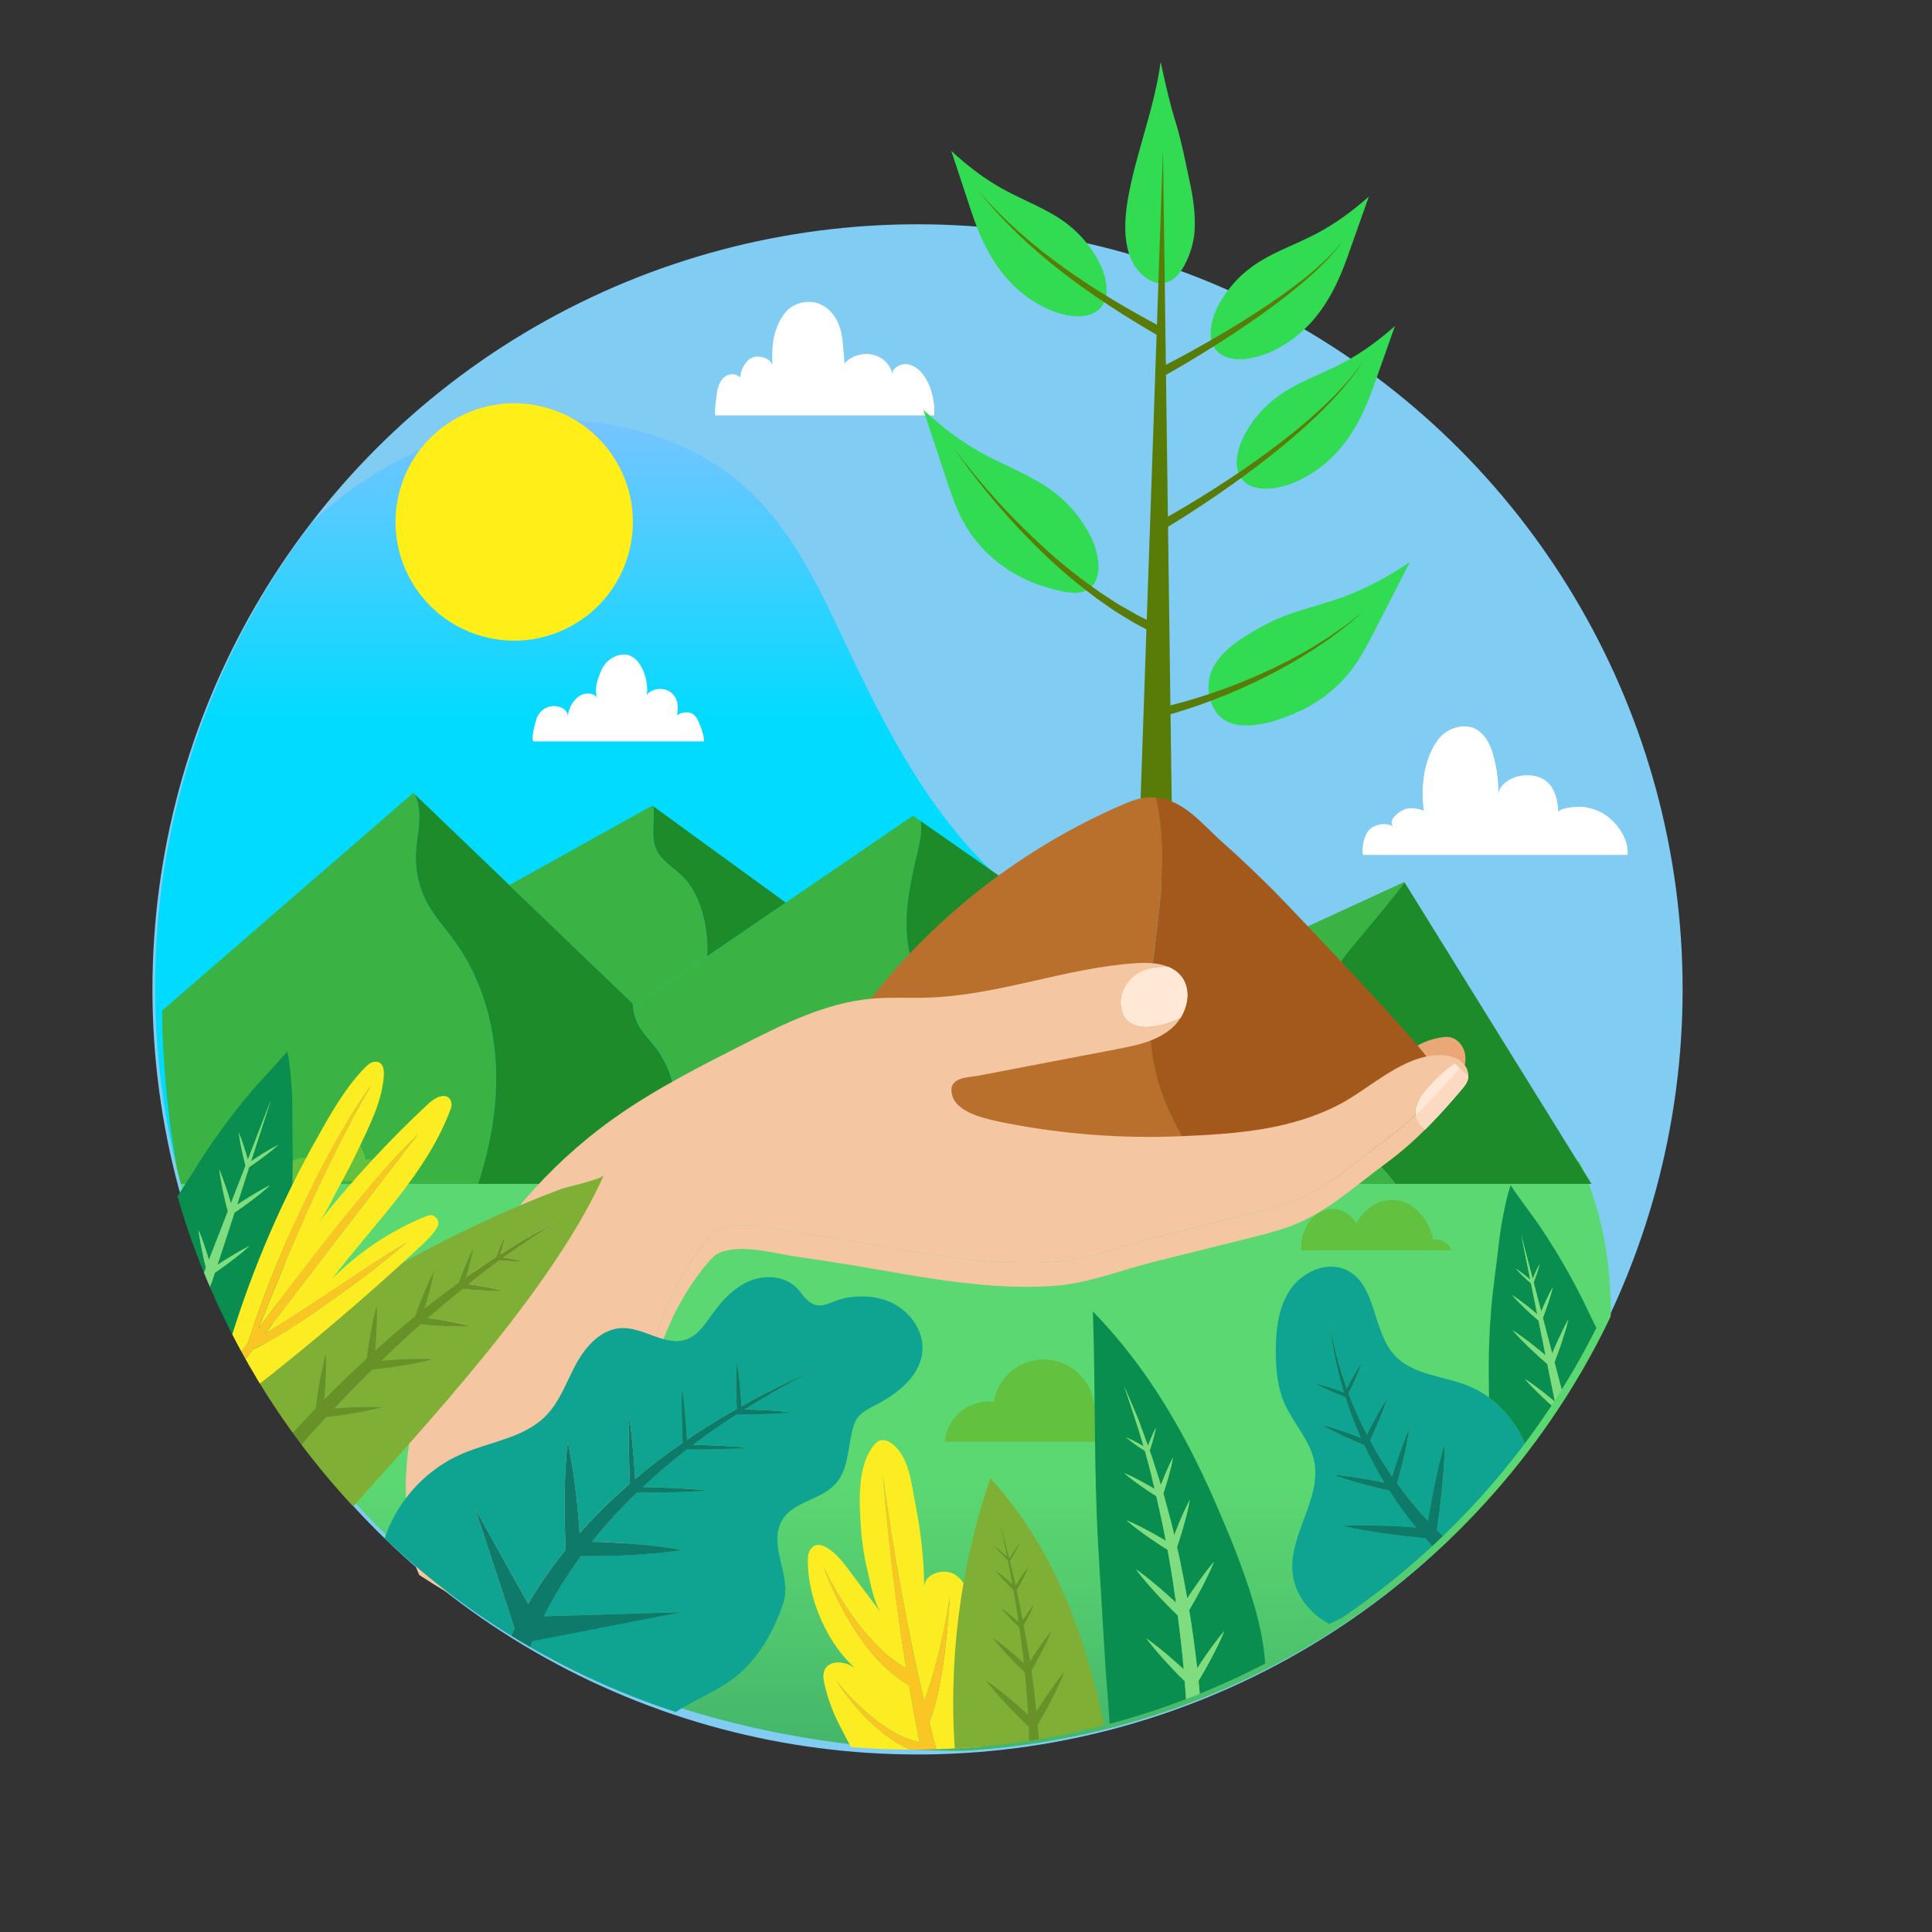 <?xml version="1.0" encoding="utf-8"?>
<!-- Generator: Adobe Illustrator 25.0.0, SVG Export Plug-In . SVG Version: 6.00 Build 0)  -->
<svg version="1.1" id="elelmentos" xmlns="http://www.w3.org/2000/svg" xmlns:xlink="http://www.w3.org/1999/xlink" x="0px" y="0px"
	 viewBox="0 0 800 800" style="enable-background:new 0 0 800 800;" xml:space="preserve">
<rect x="0" y="0" width="800" height="800" fill="#333333" stroke="none"/>
<style type="text/css">
	.st0{fill:#80CCF3;}
	.st1{clip-path:url(#SVGID_2_);}
	.st2{fill:url(#SVGID_3_);}
	.st3{fill:url(#SVGID_4_);}
	.st4{fill:#3BB244;}
	.st5{fill:#1E8B2A;}
	.st6{clip-path:url(#SVGID_6_);}
	.st7{fill:#E89C62;}
	.st8{fill:#CE814D;}
	.st9{fill:#F18951;}
	.st10{fill:#492A08;}
	.st11{fill:#312E31;}
	.st12{fill:#FFFFFF;}
	.st13{fill:#1D1E1C;}
	.st14{fill:#F6AF00;}
	.st15{fill:#F1F1F1;}
	.st16{fill:#333333;}
	.st17{fill:#1A1A1A;}
	.st18{fill:#8E56F1;}
	.st19{fill:#4ABBF1;}
	.st20{fill:#30D848;}
	.st21{fill:#259332;}
	.st22{fill:#45FF67;}
	.st23{fill:#263238;}
	.st24{fill:#B9BAB9;}
	.st25{fill:#FF725E;}
	.st26{fill:#E0E0E0;}
	.st27{fill:#3E5B65;}
	.st28{opacity:0.3;}
	.st29{fill:#FFDE17;}
	.st30{fill:#FFF22B;}
	.st31{fill:#6D6E71;}
	.st32{fill:#595957;}
	.st33{fill:#D7D5D5;}
	.st34{fill:none;stroke:#1A1A1A;stroke-width:1.6;stroke-miterlimit:10;}
	.st35{fill:#9E0000;}
	.st36{clip-path:url(#SVGID_8_);}
	.st37{fill:#666060;}
	.st38{fill:#680000;}
	.st39{opacity:0.5;fill:#9E0000;}
	.st40{opacity:0.7;fill:#666060;}
	.st41{clip-path:url(#SVGID_6_);fill:#FFF22B;}
	.st42{fill:#FFE821;}
	.st43{opacity:0.5;fill:#808080;}
	.st44{fill:#E6E7E8;}
	.st45{fill:#414042;}
	.st46{fill:#58595B;}
	.st47{fill:#808285;}
	.st48{fill:#D1D3D4;}
	.st49{fill:#BCBEC0;}
	.st50{fill:#004B78;}
	.st51{fill:#006496;}
	.st52{fill:#939598;}
	.st53{opacity:0.5;fill:#FFFFFF;}
	.st54{fill:#166E98;}
	.st55{clip-path:url(#SVGID_10_);}
	.st56{fill:#47547C;}
	.st57{opacity:0.5;fill:#2B2B3F;}
	.st58{fill:#3D2412;}
	.st59{fill:#BA7038;}
	.st60{fill:#EB5F00;}
	.st61{fill:none;stroke:#DC831E;stroke-width:3.617;stroke-miterlimit:10;}
	.st62{fill:#A35D2E;}
	.st63{fill:#EB3B00;}
	.st64{fill:#422918;}
	.st65{fill:#80ABBD;}
	.st66{fill:#4B7195;}
	.st67{opacity:0.4;fill:#5A93A0;}
	.st68{fill:none;stroke:#FFFFFF;stroke-width:10.228;stroke-miterlimit:10;}
	.st69{opacity:0.4;fill:#A3D5E6;}
	.st70{fill:#C33E5D;}
	.st71{fill:#0C8068;}
	.st72{fill:none;stroke:#0A6D53;stroke-width:1.004;stroke-miterlimit:10;}
	.st73{opacity:0.5;fill:#0A6D53;}
	.st74{fill:#159A7A;}
	.st75{fill:none;stroke:#0C8068;stroke-width:1.004;stroke-miterlimit:10;}
	.st76{opacity:0.5;fill:#0C8068;}
	.st77{fill:#EBA154;}
	.st78{fill:#DC831E;}
	.st79{fill:#49496B;}
	.st80{fill:#323247;}
	.st81{fill:#B83D5D;}
	.st82{fill:#64648E;}
	.st83{fill:#FD783D;}
	.st84{fill:none;stroke:#E85481;stroke-width:1.512;stroke-miterlimit:10;}
	.st85{fill:none;stroke:#E85481;stroke-width:1.512;stroke-miterlimit:10;stroke-dasharray:7.667,7.667;}
	.st86{fill:none;stroke:#E85481;stroke-width:1.512;stroke-miterlimit:10;stroke-dasharray:5.656,5.656;}
	.st87{fill:none;stroke:#E85481;stroke-width:1.512;stroke-miterlimit:10;stroke-dasharray:5.135,5.135;}
	.st88{clip-path:url(#SVGID_12_);}
	.st89{clip-path:url(#SVGID_14_);fill:url(#SVGID_15_);}
	.st90{clip-path:url(#SVGID_14_);fill:url(#SVGID_16_);}
	.st91{clip-path:url(#SVGID_14_);fill:url(#SVGID_17_);}
	.st92{clip-path:url(#SVGID_14_);}
	.st93{fill:#FFFDFF;}
	.st94{fill:#EECC42;}
	.st95{fill:#C2C2C2;}
	.st96{clip-path:url(#SVGID_12_);fill:#EECC42;}
	.st97{fill:#231308;}
	.st98{fill:#310137;}
	.st99{fill:#D58A66;}
	.st100{fill:#C17E5C;}
	.st101{fill:#E89CAA;}
	.st102{fill:#B97C88;}
	.st103{fill:#1D1D1B;}
	.st104{fill:#E37657;}
	.st105{fill:none;}
	.st106{fill:#E8005B;}
	.st107{opacity:0.2;}
	.st108{fill:#EB996E;}
	.st109{fill:#FAFAFA;}
	.st110{fill:#D9B534;}
	.st111{fill:#63C140;}
	.st112{fill:#FFEE17;}
	.st113{fill:#EAA877;}
	.st114{fill:#31DB52;}
	.st115{fill:#587C07;}
	.st116{fill:#BA702D;}
	.st117{fill:#A3591C;}
	.st118{fill:#FFE8D6;}
	.st119{fill:#F4C6A1;}
	.st120{opacity:0.41;fill:#F4C6A1;}
	.st121{clip-path:url(#SVGID_19_);}
	.st122{fill:#0A8E4F;}
	.st123{fill:#7FDD7F;}
	.st124{fill:#0FA391;}
	.st125{fill:#0E7A6A;}
	.st126{fill:#80AF35;}
	.st127{fill:#689127;}
	.st128{fill:#FBED21;}
	.st129{fill:#F9C623;}
	.st130{fill:#DAD9D9;}
	.st131{fill:#A41726;}
	.st132{fill:#C2333B;}
	.st133{fill:#D5AB28;}
	.st134{fill:#F1CD30;}
	.st135{clip-path:url(#SVGID_21_);fill:#283135;}
	.st136{clip-path:url(#SVGID_21_);fill:#DC5152;}
	.st137{fill:none;stroke:#283135;stroke-width:1.858;stroke-miterlimit:10;}
	.st138{fill:#C93D45;}
	.st139{fill:#DC5152;}
</style>
<circle class="st0" cx="379.93" cy="409.68" r="316.81"/>
<g>
	<defs>
		<circle id="SVGID_1_" cx="381.02" cy="408.68" r="316.81"/>
	</defs>
	<clipPath id="SVGID_2_">
		<use xlink:href="#SVGID_1_"  style="overflow:visible;"/>
	</clipPath>
	<g class="st1">
		<g>
			<g>
				<linearGradient id="SVGID_3_" gradientUnits="userSpaceOnUse" x1="369.16" y1="725" x2="369.16" y2="480.965">
					<stop  offset="0" style="stop-color:#44B56A"/>
					<stop  offset="0.228" style="stop-color:#51C86E"/>
					<stop  offset="0.461" style="stop-color:#5CD872"/>
				</linearGradient>
				<path class="st2" d="M665.87,523.62c-0.02-0.19-0.05-0.38-0.07-0.56c-0.21-1.67-0.45-3.34-0.71-5c-0.18-1.05-0.41-2.42-0.7-4
					c-0.13-0.68-0.24-1.37-0.38-2.04c-0.08-0.41-0.16-0.83-0.24-1.25c-2.15-10.32-5.37-20.35-9.72-29.8c0,0-582.72,0-582.72,0
					c6.07,29.7,16.07,58.59,30.57,85.36c49.25,90.86,146.77,143.41,249.27,155.81c37.92,4.59,76.52,3.68,113.62-2.82
					c16.32-2.86,32.47-6.56,48.39-11.05c14.55-4.19,29.05-9.24,42.95-15.37c15.25-6.71,29.79-14.7,42.9-24.21
					c1.59-1.15,3.16-2.33,4.7-3.52c10.81-8.38,20.54-17.86,28.73-28.61c0.07-0.09,0.13-0.18,0.2-0.27
					c3.59-4.73,7.07-9.94,10.37-15.44c0.98-1.64,1.95-3.29,2.89-4.98c4.85-8.67,9.17-17.94,12.63-27.24
					c3.26-8.76,5.77-17.53,7.2-25.85C667.36,549.82,667.43,536.59,665.87,523.62z"/>
				<g>
					<linearGradient id="SVGID_4_" gradientUnits="userSpaceOnUse" x1="349.354" y1="480.965" x2="349.354" y2="174">
						<stop  offset="0.589" style="stop-color:#00DBFF"/>
						<stop  offset="1" style="stop-color:#77C4FF"/>
					</linearGradient>
					<path class="st3" d="M598.89,435.61c-45.92-33.96-111.48-26.51-161.16-54.69c-42.33-24.01-66.65-69.9-87.41-113.92
						c-10.19-21.62-20.4-43.86-37.16-60.89c-33.74-34.28-89.73-40.29-134.21-21.98C94.13,219.06,67.1,309.52,64.43,393.87
						c-0.92,28.98,1.22,58.41,6.89,87.1h563.16C626.55,463.13,614.78,447.37,598.89,435.61z"/>
				</g>
			</g>
		</g>
		<g>
			<g>
				<path class="st4" d="M205.41,444.11c-0.4-19.49-5.98-39.13-17.5-54.85c-3.6-4.91-7.76-9.44-10.74-14.75
					c-3.52-6.28-5.27-13.54-4.99-20.74c0.26-6.53,2.14-13.06,1.15-19.52c-0.28-1.78-0.77-3.5-1.41-5.17l-0.78-0.75L67.08,418.52
					c0.37,23.98,2.73,48.08,7.4,71.7h123.43C202.83,475.33,205.73,459.76,205.41,444.11z"/>
				<path class="st5" d="M279.9,459.5c0.17-9.48-3.04-18.99-8.92-26.43c-2.18-2.77-4.74-5.28-6.43-8.37
					c-1.56-2.83-2.28-5.95-2.54-9.17l-51.09-49.03l-38.99-37.42c0.64,1.67,1.13,3.38,1.41,5.17c1,6.46-0.89,12.99-1.15,19.52
					c-0.28,7.19,1.46,14.46,4.99,20.74c2.98,5.31,7.14,9.84,10.74,14.75c11.52,15.72,17.11,35.36,17.5,54.85
					c0.32,15.65-2.58,31.22-7.5,46.1h81.01c-0.78-2.34-1.21-4.82-1.29-7.22C277.37,475.12,279.75,467.38,279.9,459.5z"/>
				<path class="st4" d="M421.84,469.87c-0.31-14.42-4.95-29.27-15.3-39.31c-6.54-6.35-15.04-10.53-21.05-17.38
					c-6.84-7.79-9.81-18.4-10.09-28.76c-0.28-10.37,1.92-20.63,4.34-30.71c0.94-3.92,1.92-7.91,1.7-11.94
					c-0.03-0.6-0.1-1.19-0.18-1.78l-3.19-2.23l-52.71,35.99l-62.45,42.64l-0.89-0.86c0.26,3.22,0.99,6.33,2.54,9.17
					c1.7,3.09,4.25,5.6,6.43,8.37c5.88,7.44,9.09,16.95,8.92,26.43c-0.14,7.87-2.52,15.62-2.26,23.49c0.08,2.4,0.51,4.88,1.29,7.22
					h141.09C421.25,483.49,421.99,476.71,421.84,469.87z"/>
			</g>
			<g>
				<path class="st4" d="M290.41,376.51c-1.54-4.84-3.81-9.55-7.35-13.19c-3.78-3.88-9.03-6.61-11.27-11.54
					c-2.49-5.47-0.51-12-1.25-17.89l-0.43-0.31l-59.2,32.94l51.98,49.89l29.93-20.43C293.19,389.41,292.41,382.77,290.41,376.51z"/>
				<path class="st5" d="M270.54,333.89c0.74,5.9-1.24,12.42,1.25,17.89c2.24,4.94,7.49,7.66,11.27,11.54
					c3.54,3.64,5.81,8.35,7.35,13.19c1.99,6.26,2.78,12.89,2.41,19.45l32.53-22.21L270.54,333.89z"/>
			</g>
			<path class="st5" d="M581.5,365.2c-0.18,1.97-19.08,19.75-19.81,21.57c-1.65,4.16-4.32,7.82-6.65,11.64
				c-4.92,8.06-8.48,17.07-9.44,26.46c-1.69,16.41,4.73,32.98,15.11,45.81c5.44,6.73,11.93,12.58,17.08,19.53H659L581.5,365.2z"/>
			<g>
				<path class="st5" d="M486.13,473.08c-2.76-11.07-11.15-20.74-11.05-32.15c0.09-10.57,7.55-20.75,6.5-30.87l-100.34-70.07
					c0.09,0.59,0.15,1.18,0.18,1.78c0.22,4.03-0.76,8.01-1.7,11.94c-2.42,10.08-4.62,20.34-4.34,30.71
					c0.28,10.37,3.25,20.98,10.09,28.76c6.02,6.85,14.51,11.03,21.05,17.38c10.35,10.05,14.99,24.89,15.3,39.31
					c0.15,6.84-0.59,13.62-1.83,20.35h66.48C487.44,484.49,487.54,478.74,486.13,473.08z"/>
				<path class="st4" d="M560.71,470.69c-10.38-12.83-16.8-29.4-15.11-45.81c0.97-9.39,4.52-18.4,9.44-26.46
					c2.33-3.82,26.28-31.25,26.46-33.22l-98.97,45.51l-0.94-0.66c1.04,10.13-6.41,20.31-6.5,30.87
					c-0.1,11.41,8.29,21.07,11.05,32.15c1.41,5.66,1.3,11.41,0.35,17.14h91.31C572.65,483.27,566.16,477.41,560.71,470.69z"/>
			</g>
		</g>
	</g>
</g>
<g>
	<defs>
		<circle id="SVGID_11_" cx="-415.57" cy="430.49" r="316.81"/>
	</defs>
	<clipPath id="SVGID_6_">
		<use xlink:href="#SVGID_11_"  style="overflow:visible;"/>
	</clipPath>
	<g class="st6">
		<g>
			<defs>
				<rect id="SVGID_13_" x="-765.38" y="87" width="676" height="676"/>
			</defs>
			<clipPath id="SVGID_8_">
				<use xlink:href="#SVGID_13_"  style="overflow:visible;"/>
			</clipPath>
			<g class="st36">
				<path class="st93" d="M-65.69,621.11c3.04-8.24,4.7-17.14,4.7-26.43c0-21.55-8.94-41.01-23.3-54.89
					c12.31-7.13,20.59-20.44,20.59-35.69c0-22.77-18.46-41.24-41.24-41.24c-22.77,0-41.24,18.46-41.24,41.24
					c0,5.09,0.93,9.96,2.62,14.47c-39.3,3.15-70.22,36.01-70.22,76.12c0,6.75,0.88,13.29,2.53,19.52
					c-10.82-3.45-22.34-5.32-34.3-5.32c-62.35,0-112.89,50.54-112.89,112.89s50.54,112.89,112.89,112.89
					c48.26,0,89.42-30.29,105.57-72.89c16.11,22.05,42.14,36.38,71.54,36.38c48.91,0,88.56-39.65,88.56-88.56
					C20.13,661.6-18.05,622.56-65.69,621.11z"/>
			</g>
		</g>
	</g>
</g>
<g>
	<g>
		<path class="st111" d="M472.7,590.01c-1.5,0-2.9,0.39-4.15,1.03c-2.24-5.62-7.71-9.6-14.13-9.6c-0.47,0-0.92,0.03-1.38,0.07
			c-1.2-10.46-10.07-18.58-20.85-18.58c-10.41,0-19.02,7.58-20.69,17.52c-0.67-0.07-1.34-0.12-2.03-0.12
			c-9.59,0-17.46,7.34-18.31,16.71h90.44C480.63,593.01,477.03,590.01,472.7,590.01z"/>
	</g>
	<g>
		<path class="st111" d="M227.04,507.28c0.95,0,1.83,0.31,2.62,0.82c1.41-4.44,4.87-7.58,8.92-7.58c0.29,0,0.58,0.02,0.87,0.05
			c0.76-8.25,6.36-14.66,13.17-14.66c6.57,0,12.01,5.98,13.06,13.83c0.42-0.06,0.85-0.09,1.28-0.09c6.05,0,11.02,5.79,11.56,13.19
			h-57.11C222.03,509.65,224.31,507.28,227.04,507.28z"/>
	</g>
	<g>
		<path class="st111" d="M162.63,485.02c-0.87,0-1.68,0.23-2.4,0.6c-1.29-3.25-4.46-5.55-8.16-5.55c-0.27,0-0.53,0.02-0.8,0.04
			c-0.69-6.04-5.82-10.74-12.05-10.74c-6.01,0-10.99,4.38-11.95,10.12c-0.38-0.04-0.77-0.07-1.17-0.07
			c-5.54,0-10.09,4.24-10.58,9.65h52.26C167.21,486.76,165.13,485.02,162.63,485.02z"/>
	</g>
	<g>
		<path class="st111" d="M594.27,513.22c-0.26,0-0.52,0.02-0.78,0.05c-2.07-9.46-8.95-16.42-17.15-16.42
			c-6.06,0-11.41,3.82-14.63,9.63c-2.38-3.62-5.97-5.92-10-5.92c-7.16,0-12.96,7.29-12.96,16.28c0,0.32,0.02,0.62,0.04,0.93h62.52
			C599.74,515.03,597.17,513.22,594.27,513.22z"/>
	</g>
</g>
<path class="st12" d="M221.12,307c0,0,70.42,0,70.42,0c-0.1-2.71-1.13-5.66-2.3-8.21c-0.74-1.61-1.7-3.44-4.1-3.78
	c-1.23-0.17-4.64,0.25-4.83,1.58c0.29-2.07,0.58-4.19,0-6.22c-0.58-2.03-2.19-4.01-4.69-4.79c-2.83-0.88-6.42,0.12-7.86,2.19
	c1.35-5.28-2.96-21.31-13.91-15.53c-2.57,1.36-4.16,3.58-5.1,5.87c-1.42,3.44-2.77,7.48-1.38,11.02c-0.62-1.58-3.22-2.3-5.27-1.83
	c-2.05,0.47-3.57,1.82-4.63,3.25c-1.35,1.82-2.15,3.88-2.33,5.97c-0.03-1.72-1.59-3.36-3.71-3.9c-4.83-1.23-8.25,1.94-9.3,5.09
	C221.91,298.42,219.35,307,221.12,307z"/>
<path class="st12" d="M564.4,354h109.56c0.47-5.91-3.36-12.41-8.95-16.41c-3.07-2.2-7.68-3.68-11.83-3.52
	c-1.57,0.06-7.99,0.56-7.94,2.41c-0.18-6.41-2-15.48-13.04-15.47c-5.7,0-11.67,3.49-11.77,8.13c0.12-5.54-0.59-11.08-2.11-16.49
	c-1.02-3.61-2.51-7.32-5.91-9.93c-5.08-3.9-12.83-1.43-16.33,2.78c-6.66,8.02-7.9,20.94-6.48,30.16c-2.09-0.74-4.43-1.22-6.69-0.9
	c-3.09,0.44-9.04,5.16-5.7,7.7c-2.68-2.03-7.55-1.34-9.97,0.87C564.82,345.55,563.68,351.15,564.4,354z"/>
<path class="st12" d="M296.31,172c0.13,0,90.53,0,90.53,0c0.4-5.06-0.91-11.13-3.7-15.58c-1.59-2.55-3.96-5.03-7.22-5.57
	c-3.26-0.54-7.12,1.95-6.36,4.78c-0.26-3.94-3.56-7.58-7.88-8.69c-4.32-1.11-9.34,0.4-11.97,3.59c-0.16-1.95-0.32-3.9-0.48-5.85
	c-0.3-3.66-0.62-7.38-2.12-10.8c-1.64-3.76-4.46-7.11-8.98-8.44c-3.41-1-7.41-0.25-10.29,1.56c-1.46,0.92-2.75,2.39-3.66,3.74
	c-4.39,6.53-4.75,13.85-4.27,21.21c0.06-3.46-5.84-5.27-8.85-3.71c-0.92,0.48-1.65,1.21-2.24,1.99c-1.39,1.82-2.21,3.97-2.32,6.15
	c-0.6-0.73-1.54-1.24-2.56-1.39c-1.8-0.27-3.64,0.62-4.77,1.88c-1.13,1.26-1.68,2.85-2.07,4.41C296.87,162.16,295.5,172,296.31,172z
	"/>
<ellipse transform="matrix(0.226 -0.974 0.974 0.226 -45.732 374.715)" class="st112" cx="212.97" cy="216.14" rx="49.15" ry="49.15"/>
<g>
	<path class="st113" d="M604.76,445.92c-1.93,3.7-5.83,9.2-10.26,9.84c-4.27,0.61-10.47-2.85-13.51-5.52
		c-2.17-1.9-4.04-4.69-3.38-7.5c0.33-1.41,1.26-2.6,2.22-3.69c4.58-5.22,9.49-8.12,16.35-9.37c1.36-0.25,2.76-0.44,4.12-0.2
		c3.26,0.57,5.72,3.61,6.33,6.87C607.24,439.6,606.29,442.98,604.76,445.92z"/>
	<g>
		<g>
			<g>
				<path class="st114" d="M562.2,175.03c2.55-4.66,4.67-9.68,6.53-14.93c2.96-8.37,5.93-16.74,8.89-25.11
					c-6.7,5.97-13.99,11.33-21.95,15.49c-8.85,4.63-18.55,7.79-26.61,13.69c-5.74,4.2-10.51,9.73-13.82,16.02
					c-2.81,5.34-5.35,14.54,0,19.27c6.14,5.44,17.28,2.19,23.59-1.01C549.6,193,556.86,184.8,562.2,175.03z"/>
				<g>
					<path class="st115" d="M478.99,216.53c7.94-4.35,15.77-9.07,23.45-13.94c7.68-4.89,15.23-10,22.57-15.41
						c7.33-5.41,14.47-11.09,21.19-17.25c3.37-3.07,6.62-6.27,9.69-9.64c3.07-3.37,5.99-6.89,8.58-10.66
						c-2.46,3.86-5.26,7.49-8.22,10.97c-2.97,3.49-6.12,6.82-9.4,10.01c-6.54,6.42-13.52,12.38-20.7,18.07
						c-7.19,5.69-14.6,11.08-22.15,16.27c-7.57,5.18-15.24,10.16-23.17,14.88L478.99,216.53z"/>
				</g>
				<path class="st114" d="M473.12,113.89c-9.05-7.91-7.72-23.15-5.7-33.63c3.57-18.47,10.66-35.93,13.18-54.62
					c1.87,8.77,3.91,17.66,6.59,26.23c2.26,7.69,3.69,15.2,5.38,23.05c1.51,6.97,2.55,13.98,2.06,21.15
					c-0.56,8.28-7.28,27.23-19.45,19.38C474.45,114.96,473.76,114.44,473.12,113.89z"/>
				<g>
					<polygon class="st115" points="481.56,62.03 485.63,365.36 471.11,365.2 					"/>
				</g>
				<path class="st114" d="M398.54,215.41c-2.86-5.44-4.8-11.31-6.73-17.14c-3.15-9.51-6.29-19.03-9.44-28.54
					c7.42,6.89,15.52,13.12,24.39,18c9.88,5.43,20.74,9.23,29.7,16.07c6.38,4.87,11.63,11.22,15.21,18.41
					c2.77,5.55,5.24,15.21,0.53,20.51c-4.31,4.84-13.06,2.09-18.69,0.51C418.8,239.09,405.68,228.99,398.54,215.41z"/>
				<g>
					<path class="st115" d="M395.03,185.59c5.6,7.71,11.72,15.02,18.11,22.07c6.4,7.04,13.15,13.75,20.2,20.11
						c7.03,6.38,14.55,12.19,22.3,17.6l5.93,3.88c0.97,0.67,2,1.25,3.03,1.83l3.07,1.75l3.07,1.75c1.01,0.6,2.11,1.05,3.16,1.58
						l6.35,3.07l-1.58,3.44l-6.42-3.36c-1.06-0.58-2.16-1.08-3.18-1.72l-3.08-1.89l-3.07-1.89c-1.03-0.63-2.06-1.25-3.02-1.96
						l-5.9-4.14c-7.69-5.75-15.08-11.87-21.95-18.53c-6.89-6.64-13.44-13.6-19.63-20.87C406.26,201.01,400.38,193.49,395.03,185.59z
						"/>
				</g>
				<path class="st114" d="M560.05,276.8c3.78-5.1,6.69-10.78,9.59-16.44c4.72-9.22,9.45-18.44,14.17-27.65
					c-8.62,5.85-17.81,10.91-27.57,14.47c-10.87,3.96-22.46,6.09-32.62,11.65c-8.67,4.74-20.74,11.51-22.85,22.05
					c-1.38,6.89,1.2,15.29,8.04,18.19c8.53,3.61,21.23-0.86,29.19-4.53C546.65,290.54,554.37,284.47,560.05,276.8z"/>
				<g>
					<path class="st115" d="M478.72,293.44c7.68-1.61,15.4-3.83,22.94-6.36c7.55-2.55,14.97-5.51,22.23-8.83
						c1.8-0.86,3.65-1.63,5.42-2.56l5.34-2.72c1.78-0.91,3.49-1.94,5.24-2.9l2.61-1.47c0.87-0.5,1.7-1.05,2.55-1.57l5.09-3.18
						l4.92-3.43l2.46-1.72l2.36-1.86l4.73-3.72l-4.58,3.9l-2.29,1.95l-2.4,1.82l-4.8,3.64l-4.98,3.39c-0.83,0.56-1.65,1.15-2.5,1.68
						l-2.57,1.58c-1.72,1.04-3.41,2.14-5.16,3.13l-5.27,2.95c-1.75,1-3.57,1.85-5.36,2.79c-7.19,3.63-14.56,6.92-22.09,9.79
						l-5.68,2.09c-1.91,0.64-3.82,1.32-5.74,1.93c-3.86,1.24-7.7,2.39-11.7,3.37L478.72,293.44z"/>
				</g>
				<path class="st114" d="M551.4,121.41c2.55-4.66,4.67-9.68,6.53-14.93c2.96-8.37,5.93-16.74,8.89-25.11
					c-6.7,5.97-13.99,11.33-21.95,15.49c-8.85,4.63-18.55,7.79-26.61,13.69c-5.74,4.2-10.51,9.73-13.82,16.02
					c-2.81,5.34-5.35,14.54,0,19.27c6.14,5.44,17.28,2.19,23.59-1.01C538.79,139.38,546.05,131.18,551.4,121.41z"/>
				<g>
					<path class="st115" d="M479.71,152.64c6.92-3.51,13.79-7.26,20.56-11.13c6.78-3.87,13.46-7.91,20.01-12.15
						c6.55-4.25,12.97-8.7,19.1-13.53c3.05-2.43,6.04-4.95,8.88-7.63c2.84-2.68,5.54-5.52,7.87-8.66c-2.21,3.24-4.8,6.2-7.54,9
						c-2.74,2.8-5.64,5.46-8.61,8.02c-5.96,5.1-12.23,9.84-18.64,14.37c-6.41,4.52-12.96,8.85-19.61,13.02
						c-6.66,4.17-13.37,8.19-20.26,12.04L479.71,152.64z"/>
				</g>
				<path class="st114" d="M408.48,102.82c-2.46-4.72-4.47-9.78-6.22-15.06c-2.79-8.43-5.58-16.86-8.36-25.29
					c6.58,6.11,13.75,11.62,21.62,15.95c8.75,4.81,18.38,8.17,26.32,14.24c5.65,4.32,10.3,9.95,13.48,16.31
					c2.7,5.4,5.04,14.65-0.4,19.27c-6.25,5.31-17.32,1.83-23.57-1.5C420.7,121.05,413.62,112.69,408.48,102.82z"/>
				<g>
					<path class="st115" d="M479.84,139.18c-13.86-8.06-27.42-16.73-40.11-26.57c-12.67-9.83-24.46-20.87-34.42-33.39
						c10.45,12.11,22.6,22.62,35.55,31.87c12.97,9.26,26.74,17.32,40.81,24.78L479.84,139.18z"/>
				</g>
			</g>
			<g>
				<path class="st116" d="M480.19,374.8c1.53-14.73,1.91-30.3-1.52-44.54c-1.26-0.11-2.56-0.15-3.93-0.03
					c-0.57,0.05-1.15,0.13-1.71,0.23c-3.02,0.54-5.91,1.73-8.74,2.96c-38.02,16.55-72.1,42.07-98.68,73.9
					c-7.43,8.9-14.42,18.54-17.63,29.69c-7.57,26.32,12.82,45.34,34.5,55.86c43.05,20.88,86.7,14.75,122.89,0.59
					c-11.71-15.02-22.35-30.96-26.76-49.31C473.17,421.55,477.79,397.93,480.19,374.8z"/>
				<path class="st117" d="M527.75,369.19c-6.95-6.96-14.04-13.79-21.42-20.3c-8.34-7.35-15.97-17.6-27.66-18.63
					c3.43,14.24,3.05,29.8,1.52,44.54c-2.4,23.13-7.02,46.75-1.58,69.36c4.42,18.35,15.05,34.29,26.76,49.31
					c50.12-19.61,85.91-54.63,85.91-54.63C592.84,437.32,534.52,375.97,527.75,369.19z"/>
			</g>
		</g>
		<g>
			<g>
				<path class="st118" d="M475.94,401.03c-6.56,1.55-11.98,7.21-11.88,14.19c0.18,13.05,14.83,11.19,24.7,6.38
					c3.46-5.51,4.25-12.76,0.13-17.61c-1.4-1.64-3.13-2.8-5.07-3.61C481.16,400.29,478.52,400.42,475.94,401.03z"/>
				<path class="st118" d="M602.39,440.33c-4.11,2.66-8.07,6.65-11.33,10.29c-1.42,1.59-2.75,3.28-3.69,5.2
					c-1.79,3.68-1.89,7.82,1.16,10.81c0.45,0.45,0.96,0.83,1.48,1.19c5.19-5.14,10.08-10.62,15.05-16.46
					c1.13-1.32,2.29-2.71,2.75-4.38c0.16-0.59,0.2-1.19,0.18-1.79C606.07,443.63,604.22,441.97,602.39,440.33z"/>
			</g>
			<g>
				<path class="st118" d="M475.94,401.03c-6.56,1.55-11.98,7.21-11.88,14.19c0.18,13.05,14.83,11.19,24.7,6.38
					c3.46-5.51,4.25-12.76,0.13-17.61c-1.4-1.64-3.13-2.8-5.07-3.61C481.16,400.29,478.52,400.42,475.94,401.03z"/>
				<path class="st118" d="M602.39,440.33c-4.11,2.66-8.07,6.65-11.33,10.29c-1.42,1.59-2.75,3.28-3.69,5.2
					c-1.79,3.68-1.89,7.82,1.16,10.81c0.45,0.45,0.96,0.83,1.48,1.19c5.19-5.14,10.08-10.62,15.05-16.46
					c1.13-1.32,2.29-2.71,2.75-4.38c0.16-0.59,0.2-1.19,0.18-1.79C606.07,443.63,604.22,441.97,602.39,440.33z"/>
			</g>
			<g>
				<path class="st105" d="M591.06,450.62c-1.42,1.59-2.75,3.28-3.69,5.2c-0.93,1.92-1.39,3.95-1.2,5.89
					c1.34-1.24,2.65-2.5,3.95-3.78c4.96-4.91,9.65-10.15,14.4-15.7c-0.71-0.63-1.42-1.26-2.13-1.89
					C598.28,442.99,594.32,446.97,591.06,450.62z"/>
				<path class="st119" d="M606.83,441.58c0.22,0.35,0.41,0.71,0.58,1.09C607.25,442.29,607.05,441.93,606.83,441.58z"/>
				<path class="st119" d="M607.42,442.69c0.15,0.35,0.26,0.7,0.35,1.07C607.68,443.4,607.57,443.04,607.42,442.69z"/>
				<path class="st119" d="M606.01,440.46c0.27,0.31,0.51,0.64,0.73,0.98C606.52,441.09,606.28,440.77,606.01,440.46z"/>
				<path class="st119" d="M168.16,611.13c0.11,4.17,0.39,8.35,0.9,12.56c0.8,6.7,2.09,13.45,5.11,19.48
					c5.37,10.7,14.37,13.78,25.43,15.73c8.18,1.44,16.67,0.54,24.61-1.89c11.77-3.6,22.57-10.64,30.06-20.41
					c14.43-18.82,9.34-42.69,13.09-64.65c3.69-21.59,11.9-42.89,26.35-59.59c1.05-1.21,2.16-2.43,3.59-3.17
					c8.57-4.43,23.09-0.2,31.94,1.1c11.84,1.75,23.67,3.57,35.45,5.66c23.44,4.17,50.51,8.65,74.26,6.34
					c12.68-1.23,26.15-6.52,38.53-9.6c13.25-3.3,26.51-6.6,39.76-9.91c7.06-1.76,14.17-3.53,20.83-6.46
					c13.29-5.84,24.01-15.84,35.61-24.3c4.48-3.27,8.59-6.7,12.48-10.32c-0.19-1.94,0.26-3.98,1.2-5.89
					c0.93-1.92,2.27-3.61,3.69-5.2c3.26-3.64,7.22-7.63,11.33-10.29c0.71,0.63,1.42,1.26,2.13,1.89c0.22-0.26,0.44-0.5,0.66-0.76
					c0.28-0.33,0.56-0.66,0.83-1c-0.43-0.49-0.9-0.93-1.43-1.3c-2.44-1.74-5.56-2.27-8.57-2.24c-15.19,0.14-28.21,13.41-40.94,20.17
					c-20.36,10.8-43.05,12.4-65.59,13.39c-24.5,1.07-49.13-0.77-73.19-5.49c-4.51-0.89-9.03-1.88-13.31-3.59
					c-3.88-1.55-7.88-4.14-8.79-8.22c-1.63-7.3,6.57-6.91,10.96-7.75c19.1-3.66,38.2-7.32,57.29-10.98
					c8.05-1.54,16.5-3.27,22.72-8.62c1.39-1.19,2.59-2.64,3.59-4.22c-9.87,4.81-24.52,6.67-24.7-6.38
					c-0.1-6.98,5.32-12.63,11.88-14.19c2.58-0.61,5.22-0.73,7.88-0.66c-4.13-1.73-9.17-1.84-13.76-1.52
					c-28.93,2-56.73,13.3-85.71,14.24c-7.87,0.25-15.76-0.26-23.6,0.46c-18.88,1.73-36.3,10.47-53.2,19.05
					c-18.06,9.17-36.19,18.38-52.74,30.04c-2.16,1.52-4.28,3.08-6.38,4.69c-26.2,20.05-47.39,46.45-61.8,76.09
					c-12.08,24.85-19.5,51.4-18.54,78.85C167.96,618.54,167.98,614.83,168.16,611.13z"/>
				<path class="st119" d="M168.92,633.35c0.01,0.08,0.01,0.15,0.02,0.23c0.3,2.51,0.67,5.03,1.17,7.52c-0.5-2.49-0.87-5-1.17-7.52
					C168.94,633.5,168.93,633.43,168.92,633.35z"/>
				<path class="st119" d="M168.39,627.87c-0.12-1.59-0.2-3.18-0.26-4.76C168.19,624.7,168.27,626.28,168.39,627.87z"/>
				<path class="st119" d="M275.28,552.95c-0.65,1.64-1.29,3.29-1.88,4.95C274,556.24,274.63,554.59,275.28,552.95z"/>
				<path class="st119" d="M171.32,646.01c-0.47-1.62-0.87-3.26-1.2-4.91C170.45,642.75,170.85,644.4,171.32,646.01z"/>
				<path class="st119" d="M558.58,493.43c-5.74,4.36-11.65,8.48-18.14,11.65C546.93,501.91,552.83,497.79,558.58,493.43z"/>
				<path class="st119" d="M569.27,485.15c-1.83,1.4-3.64,2.82-5.46,4.24C565.63,487.97,567.44,486.55,569.27,485.15z"/>
				<path class="st119" d="M561.17,491.45c-0.86,0.67-1.72,1.33-2.59,1.99C559.44,492.78,560.31,492.11,561.17,491.45z"/>
				<path class="st119" d="M171.32,646.01c0.62,2.11,1.39,4.16,2.32,6.15l0,0C172.71,650.17,171.94,648.12,171.32,646.01z"/>
				<path class="st119" d="M425.2,532.82c-9.28,0-18.85-0.76-28.33-1.92C406.35,532.06,415.92,532.83,425.2,532.82z"/>
				<path class="st119" d="M392.13,530.3c-3.15-0.43-6.28-0.89-9.38-1.37C385.85,529.41,388.99,529.87,392.13,530.3z"/>
				<path class="st119" d="M607.84,444.03c0.08,0.38,0.14,0.76,0.16,1.14C607.98,444.79,607.92,444.41,607.84,444.03z"/>
				<path class="st119" d="M203,669.26c0.89,0.09,1.78,0.16,2.67,0.19C204.78,669.41,203.88,669.34,203,669.26
					C203,669.26,203,669.26,203,669.26z"/>
				<path class="st119" d="M528.54,509.64c3.21-0.97,6.37-2.07,9.43-3.41c0.83-0.36,1.65-0.75,2.46-1.14
					c-0.81,0.4-1.63,0.78-2.46,1.14C534.91,507.57,531.75,508.67,528.54,509.64z"/>
				<path class="st119" d="M487.74,520.01c9.8-2.44,19.6-4.89,29.41-7.33c2.46-0.61,4.92-1.23,7.36-1.89
					c-2.45,0.66-4.91,1.28-7.36,1.89C507.35,515.13,497.54,517.57,487.74,520.01z"/>
				<path class="st119" d="M313.07,517.48c5.81,0.67,11.65,2.05,16.07,2.7c8.88,1.31,17.75,2.66,26.61,4.14
					c-8.85-1.48-17.73-2.83-26.61-4.14C324.72,519.53,318.87,518.15,313.07,517.48z"/>
				<path class="st119" d="M355.75,524.33c2.95,0.49,5.9,1,8.85,1.52c5.86,1.04,11.95,2.1,18.15,3.07
					c-6.21-0.97-12.29-2.03-18.15-3.07C361.65,525.33,358.7,524.82,355.75,524.33z"/>
				<path class="st119" d="M199.49,668.79c1.16,0.2,2.33,0.35,3.51,0.46c0,0,0,0,0,0C201.82,669.14,200.65,669,199.49,668.79"/>
				<path class="st120" d="M273.41,557.91c-0.92,2.6-1.75,5.22-2.51,7.87C271.66,563.13,272.49,560.5,273.41,557.91z"/>
				<path class="st120" d="M262.34,629.57c-0.36,1.32-0.76,2.63-1.21,3.92C261.58,632.19,261.98,630.89,262.34,629.57z"/>
				<path class="st120" d="M265.27,606.98c-0.31,6.3-0.77,12.55-1.99,18.59C264.5,619.54,264.96,613.29,265.27,606.98z"/>
				<path class="st120" d="M425.2,532.82c4.64,0,9.21-0.2,13.66-0.63c4.75-0.46,9.62-1.49,14.5-2.77c-4.88,1.27-9.74,2.3-14.5,2.77
					C434.41,532.63,429.84,532.82,425.2,532.82z"/>
				<path class="st120" d="M218.06,668.43c-2.04,0.4-4.1,0.7-6.17,0.87C213.95,669.12,216.01,668.83,218.06,668.43z"/>
				<path class="st120" d="M563.81,489.39c-0.88,0.69-1.76,1.37-2.64,2.05C562.05,490.76,562.93,490.08,563.81,489.39z"/>
				<path class="st120" d="M528.54,509.64c-1.34,0.4-2.68,0.79-4.03,1.16C525.86,510.43,527.21,510.04,528.54,509.64z"/>
				<path class="st120" d="M607.99,445.17C607.99,445.17,607.99,445.17,607.99,445.17c-1.19-0.95-2.34-1.94-3.48-2.95
					c-4.75,5.56-9.44,10.79-14.4,15.7c-1.29,1.28-2.61,2.54-3.95,3.78c0.18,1.78,0.9,3.48,2.36,4.92c0.45,0.45,0.96,0.83,1.48,1.19
					c5.19-5.14,10.08-10.62,15.05-16.46c1.13-1.32,2.29-2.71,2.75-4.38C607.98,446.38,608.02,445.77,607.99,445.17
					C607.99,445.17,607.99,445.17,607.99,445.17z"/>
				<path class="st120" d="M278.08,546.45c-1,2.14-1.92,4.31-2.8,6.5C276.16,550.76,277.08,548.59,278.08,546.45z"/>
				<path class="st120" d="M472.7,523.84c-3.16,0.88-6.37,1.86-9.6,2.82C466.33,525.7,469.54,524.73,472.7,523.84z"/>
				<path class="st120" d="M472.7,523.84c1.58-0.44,3.14-0.86,4.69-1.25c3.45-0.86,6.9-1.72,10.35-2.58
					c-3.45,0.86-6.9,1.72-10.35,2.58C475.84,522.98,474.28,523.4,472.7,523.84z"/>
				<path class="st120" d="M463.1,526.66c-3.23,0.96-6.49,1.92-9.74,2.77C456.61,528.58,459.87,527.63,463.1,526.66z"/>
				<path class="st120" d="M244.47,656.3c3.62-2.86,6.89-6.14,9.7-9.8c2.7-3.53,4.72-7.24,6.24-11.07
					c-1.52,3.84-3.54,7.54-6.24,11.07C251.36,650.15,248.08,653.44,244.47,656.3z"/>
				<path class="st120" d="M607.41,442.67c0,0.01,0.01,0.02,0.01,0.03C607.41,442.68,607.41,442.67,607.41,442.67z"/>
				<path class="st120" d="M265.27,606.98c0.42-8.4,0.58-16.91,1.99-25.14c0.92-5.4,2.13-10.78,3.64-16.07
					c-1.51,5.29-2.72,10.67-3.64,16.07C265.85,590.08,265.68,598.58,265.27,606.98z"/>
				<path class="st120" d="M607.77,443.76c0.02,0.09,0.05,0.18,0.07,0.27C607.82,443.94,607.79,443.85,607.77,443.76z"/>
				<path class="st120" d="M221.1,667.74c1.01-0.25,2.01-0.53,3-0.84c4.41-1.35,8.69-3.18,12.71-5.46
					c-4.02,2.28-8.3,4.11-12.71,5.46C223.11,667.21,222.11,667.49,221.1,667.74z"/>
				<path class="st120" d="M168.92,633.35c-0.22-1.83-0.39-3.66-0.53-5.48C168.53,629.7,168.71,631.52,168.92,633.35z"/>
				<path class="st120" d="M208.78,669.47c-1.04,0.03-2.07,0.02-3.11-0.02C206.7,669.49,207.74,669.49,208.78,669.47z"/>
				<path class="st120" d="M168.13,623.11c-0.01-0.28-0.03-0.56-0.04-0.84C168.09,622.55,168.12,622.83,168.13,623.11z"/>
				<path class="st120" d="M278.08,546.45c4.08-8.71,9.2-16.9,15.53-24.21c0.53-0.61,1.07-1.21,1.65-1.76
					c-0.59,0.55-1.13,1.16-1.65,1.76C287.29,529.56,282.16,537.75,278.08,546.45z"/>
				<polygon class="st120" points="606.01,440.46 606.01,440.46 606.01,440.46 				"/>
				<path class="st120" d="M606.74,441.44c0.03,0.05,0.06,0.09,0.09,0.14C606.8,441.53,606.77,441.48,606.74,441.44z"/>
				<path class="st119" d="M604.52,442.22c1.14,1.01,2.29,2,3.48,2.95c0,0,0,0,0,0c-0.02-0.38-0.08-0.76-0.16-1.14
					c-0.02-0.09-0.04-0.18-0.07-0.27c-0.09-0.36-0.21-0.72-0.35-1.07c0-0.01-0.01-0.02-0.01-0.03c-0.16-0.38-0.36-0.74-0.58-1.09
					c-0.03-0.05-0.06-0.09-0.09-0.14c-0.22-0.34-0.46-0.67-0.73-0.98c0,0,0,0,0,0c-0.27,0.34-0.55,0.67-0.83,1
					C604.95,441.72,604.74,441.96,604.52,442.22z"/>
				<path class="st120" d="M604.52,442.22c1.14,1.01,2.29,2,3.48,2.95c0,0,0,0,0,0c-0.02-0.38-0.08-0.76-0.16-1.14
					c-0.02-0.09-0.04-0.18-0.07-0.27c-0.09-0.36-0.21-0.72-0.35-1.07c0-0.01-0.01-0.02-0.01-0.03c-0.16-0.38-0.36-0.74-0.58-1.09
					c-0.03-0.05-0.06-0.09-0.09-0.14c-0.22-0.34-0.46-0.67-0.73-0.98c0,0,0,0,0,0c-0.27,0.34-0.55,0.67-0.83,1
					C604.95,441.72,604.74,441.96,604.52,442.22z"/>
				<path class="st119" d="M586.17,461.71c-3.9,3.61-8.01,7.05-12.48,10.32c-11.6,8.46-22.32,18.47-35.61,24.3
					c-6.66,2.93-13.77,4.7-20.83,6.46c-13.25,3.3-26.51,6.61-39.76,9.91c-12.38,3.09-25.85,8.37-38.53,9.6
					c-23.75,2.31-50.82-2.18-74.26-6.34c-11.78-2.1-23.61-3.92-35.45-5.66c-8.85-1.31-23.37-5.53-31.94-1.1
					c-1.43,0.74-2.54,1.95-3.59,3.17c-14.45,16.71-22.66,38.01-26.35,59.59c-3.76,21.96,1.33,45.82-13.09,64.65
					c-7.49,9.77-18.29,16.82-30.06,20.41c-7.94,2.43-16.43,3.33-24.61,1.89c-11.06-1.95-20.06-5.03-25.43-15.73
					c-3.02-6.03-4.31-12.78-5.11-19.48c-0.5-4.21-0.79-8.39-0.9-12.56c-0.17,3.7-0.2,7.41-0.07,11.14c0.01,0.28,0.03,0.56,0.04,0.84
					c0.06,1.59,0.14,3.17,0.26,4.76c0.14,1.82,0.32,3.65,0.53,5.48c0.01,0.08,0.01,0.15,0.02,0.23c0.3,2.51,0.67,5.03,1.17,7.52
					c0.34,1.66,0.73,3.3,1.2,4.91c0.62,2.11,1.39,4.16,2.32,6.15c6.72,4.4,16.59,10.43,29.35,17.1c0.89,0.09,1.78,0.16,2.67,0.19
					c1.04,0.04,2.07,0.05,3.11,0.02c1.04-0.03,2.07-0.08,3.11-0.17c2.07-0.17,4.13-0.47,6.17-0.87c1.02-0.2,2.04-0.43,3.04-0.68
					c1.01-0.25,2.01-0.53,3-0.84c4.41-1.35,8.69-3.18,12.71-5.46c2.68-1.52,5.24-3.24,7.65-5.15c3.62-2.86,6.89-6.14,9.7-9.8
					c2.7-3.53,4.72-7.24,6.24-11.07c0.25-0.64,0.49-1.28,0.72-1.93c0.45-1.29,0.85-2.6,1.21-3.92c0.36-1.32,0.67-2.65,0.94-3.99
					c1.23-6.04,1.68-12.29,1.99-18.59c0.42-8.4,0.58-16.91,1.99-25.14c0.92-5.4,2.13-10.78,3.64-16.07
					c0.76-2.65,1.59-5.27,2.51-7.87c0.59-1.67,1.22-3.31,1.88-4.95c0.88-2.19,1.8-4.36,2.8-6.5c4.08-8.71,9.2-16.9,15.53-24.21
					c0.53-0.61,1.07-1.21,1.65-1.76c0.59-0.55,1.22-1.04,1.94-1.4c4.29-2.22,10.06-2.27,15.87-1.6c5.81,0.67,11.65,2.05,16.07,2.7
					c8.88,1.31,17.75,2.66,26.61,4.14c2.95,0.49,5.9,1,8.85,1.52c5.86,1.04,11.95,2.1,18.15,3.07c3.1,0.49,6.24,0.95,9.38,1.37
					c1.57,0.21,3.15,0.42,4.73,0.61c9.48,1.16,19.05,1.92,28.33,1.92c4.64,0,9.21-0.2,13.66-0.63c4.75-0.46,9.62-1.49,14.5-2.77
					c3.25-0.85,6.51-1.8,9.74-2.77c3.23-0.96,6.44-1.94,9.6-2.82c1.58-0.44,3.14-0.86,4.69-1.25c3.45-0.86,6.9-1.72,10.35-2.58
					c9.8-2.44,19.6-4.89,29.41-7.33c2.46-0.61,4.92-1.23,7.36-1.89c1.35-0.37,2.7-0.75,4.03-1.16c3.21-0.97,6.37-2.07,9.43-3.41
					c0.83-0.36,1.65-0.75,2.46-1.14c6.49-3.17,12.39-7.29,18.14-11.65c0.87-0.66,1.73-1.32,2.59-1.99c0.88-0.68,1.76-1.37,2.64-2.05
					c1.82-1.42,3.63-2.84,5.46-4.24c1.43-1.09,2.87-2.18,4.32-3.23c6.01-4.39,11.37-9.08,16.43-14.1c-0.52-0.36-1.03-0.75-1.48-1.19
					C587.07,465.19,586.35,463.49,586.17,461.71z"/>
				<path class="st120" d="M586.17,461.71c-3.9,3.61-8.01,7.05-12.48,10.32c-11.6,8.46-22.32,18.47-35.61,24.3
					c-6.66,2.93-13.77,4.7-20.83,6.46c-13.25,3.3-26.51,6.61-39.76,9.91c-12.38,3.09-25.85,8.37-38.53,9.6
					c-23.75,2.31-50.82-2.18-74.26-6.34c-11.78-2.1-23.61-3.92-35.45-5.66c-8.85-1.31-23.37-5.53-31.94-1.1
					c-1.43,0.74-2.54,1.95-3.59,3.17c-14.45,16.71-22.66,38.01-26.35,59.59c-3.76,21.96,1.33,45.82-13.09,64.65
					c-7.49,9.77-18.29,16.82-30.06,20.41c-7.94,2.43-16.43,3.33-24.61,1.89c-11.06-1.95-20.06-5.03-25.43-15.73
					c-3.02-6.03-4.31-12.78-5.11-19.48c-0.5-4.21-0.79-8.39-0.9-12.56c-0.17,3.7-0.2,7.41-0.07,11.14c0.01,0.28,0.03,0.56,0.04,0.84
					c0.06,1.59,0.14,3.17,0.26,4.76c0.14,1.82,0.32,3.65,0.53,5.48c0.01,0.08,0.01,0.15,0.02,0.23c0.3,2.51,0.67,5.03,1.17,7.52
					c0.34,1.66,0.73,3.3,1.2,4.91c0.62,2.11,1.39,4.16,2.32,6.15c6.72,4.4,16.59,10.43,29.35,17.1c0.89,0.09,1.78,0.16,2.67,0.19
					c1.04,0.04,2.07,0.05,3.11,0.02c1.04-0.03,2.07-0.08,3.11-0.17c2.07-0.17,4.13-0.47,6.17-0.87c1.02-0.2,2.04-0.43,3.04-0.68
					c1.01-0.25,2.01-0.53,3-0.84c4.41-1.35,8.69-3.18,12.71-5.46c2.68-1.52,5.24-3.24,7.65-5.15c3.62-2.86,6.89-6.14,9.7-9.8
					c2.7-3.53,4.72-7.24,6.24-11.07c0.25-0.64,0.49-1.28,0.72-1.93c0.45-1.29,0.85-2.6,1.21-3.92c0.36-1.32,0.67-2.65,0.94-3.99
					c1.23-6.04,1.68-12.29,1.99-18.59c0.42-8.4,0.58-16.91,1.99-25.14c0.92-5.4,2.13-10.78,3.64-16.07
					c0.76-2.65,1.59-5.27,2.51-7.87c0.59-1.67,1.22-3.31,1.88-4.95c0.88-2.19,1.8-4.36,2.8-6.5c4.08-8.71,9.2-16.9,15.53-24.21
					c0.53-0.61,1.07-1.21,1.65-1.76c0.59-0.55,1.22-1.04,1.94-1.4c4.29-2.22,10.06-2.27,15.87-1.6c5.81,0.67,11.65,2.05,16.07,2.7
					c8.88,1.31,17.75,2.66,26.61,4.14c2.95,0.49,5.9,1,8.85,1.52c5.86,1.04,11.95,2.1,18.15,3.07c3.1,0.49,6.24,0.95,9.38,1.37
					c1.57,0.21,3.15,0.42,4.73,0.61c9.48,1.16,19.05,1.92,28.33,1.92c4.64,0,9.21-0.2,13.66-0.63c4.75-0.46,9.62-1.49,14.5-2.77
					c3.25-0.85,6.51-1.8,9.74-2.77c3.23-0.96,6.44-1.94,9.6-2.82c1.58-0.44,3.14-0.86,4.69-1.25c3.45-0.86,6.9-1.72,10.35-2.58
					c9.8-2.44,19.6-4.89,29.41-7.33c2.46-0.61,4.92-1.23,7.36-1.89c1.35-0.37,2.7-0.75,4.03-1.16c3.21-0.97,6.37-2.07,9.43-3.41
					c0.83-0.36,1.65-0.75,2.46-1.14c6.49-3.17,12.39-7.29,18.14-11.65c0.87-0.66,1.73-1.32,2.59-1.99c0.88-0.68,1.76-1.37,2.64-2.05
					c1.82-1.42,3.63-2.84,5.46-4.24c1.43-1.09,2.87-2.18,4.32-3.23c6.01-4.39,11.37-9.08,16.43-14.1c-0.52-0.36-1.03-0.75-1.48-1.19
					C587.07,465.19,586.35,463.49,586.17,461.71z"/>
			</g>
		</g>
	</g>
</g>
<g>
	<defs>
		<circle id="SVGID_18_" cx="377.92" cy="407.66" r="316.81"/>
	</defs>
	<clipPath id="SVGID_10_">
		<use xlink:href="#SVGID_18_"  style="overflow:visible;"/>
	</clipPath>
	<g class="st55">
		<g>
			<path class="st122" d="M119.09,513.58c1.1-8.9,1.75-17.84,2.03-26.8c0.26-8.58-0.11-17.08-0.06-25.62
				c0.03-4.39-0.13-8.78-0.46-13.16c-0.17-2.19-0.38-4.37-0.64-6.55c-0.14-1.13-0.28-2.27-0.44-3.4c-0.06-0.42-0.66-2.58-0.43-2.87
				c-2.26,2.73-4.65,5.34-7.05,7.94c-2.54,2.74-5.09,5.47-7.52,8.32c-4.74,5.57-9.25,11.32-13.51,17.25
				c-4.11,5.71-8,11.58-11.65,17.59c-1.83,3.01-9.56,14.05-9.09,15.68c3.18,11.08,7,21.84,11.33,32.32l3.7-9.45
				c-0.53-2.12-1.04-4.25-1.49-6.4c-0.63-3.01-1.21-6.04-1.58-9.12c1.21,2.86,2.22,5.77,3.16,8.69c0.4,1.22,0.77,2.45,1.14,3.68
				l4.04-10.33l3.79-9.78c-0.71-2.76-1.39-5.53-1.97-8.33c-0.63-3.01-1.21-6.04-1.58-9.12c1.21,2.86,2.22,5.77,3.16,8.69
				c0.59,1.81,1.13,3.64,1.66,5.47l6.05-15.62c-1.18-4.57-2.23-9.17-2.84-13.9c1.53,3.7,2.74,7.49,3.84,11.31l9.62-24.85
				l-8.27,25.54c1.51-1.01,3-2.02,4.55-2.97c1.1-0.68,2.21-1.34,3.34-1.99c1.15-0.61,2.26-1.27,3.44-1.84
				c-0.95,0.89-1.97,1.69-2.96,2.54c-1.01,0.81-2.02,1.61-3.06,2.39c-2,1.52-4.05,2.97-6.12,4.39l-5.05,15.6
				c1.67-1.11,3.36-2.21,5.07-3.26c2.81-1.73,5.66-3.4,8.64-4.88c-2.46,2.24-5.04,4.3-7.67,6.29c-2.32,1.76-4.7,3.45-7.1,5.1
				l-3.34,10.32l-3.7,11.29c1.52-1,3.05-1.99,4.6-2.94c2.81-1.73,5.66-3.4,8.64-4.88c-2.46,2.24-5.04,4.3-7.67,6.29
				c-2.17,1.65-4.4,3.23-6.64,4.78l-4.54,13.85c4.51,10.2,9.51,20.11,15.04,29.7C114.61,556.34,116.69,533,119.09,513.58z"/>
			<path class="st122" d="M83.31,538.43c-0.29-0.68-0.59-1.36-0.87-2.04C82.73,537.07,83.02,537.75,83.31,538.43z"/>
			<path class="st123" d="M95.59,522.26c2.63-1.99,5.21-4.05,7.67-6.29c-2.98,1.48-5.83,3.14-8.64,4.88
				c-1.55,0.95-3.08,1.94-4.6,2.94l3.7-11.29l3.34-10.32c2.4-1.65,4.77-3.34,7.1-5.1c2.63-1.99,5.21-4.05,7.67-6.29
				c-2.98,1.48-5.83,3.14-8.64,4.88c-1.71,1.05-3.4,2.15-5.07,3.26l5.05-15.6c2.07-1.42,4.12-2.87,6.12-4.39
				c1.03-0.78,2.05-1.58,3.06-2.39c0.98-0.85,2-1.65,2.96-2.54c-1.18,0.57-2.29,1.23-3.44,1.84c-1.12,0.65-2.24,1.3-3.34,1.99
				c-1.54,0.95-3.04,1.97-4.55,2.97l8.27-25.54l-9.62,24.85c-1.09-3.82-2.31-7.61-3.84-11.31c0.61,4.72,1.66,9.32,2.84,13.9
				l-6.05,15.62c-0.53-1.83-1.07-3.66-1.66-5.47c-0.95-2.93-1.96-5.84-3.16-8.69c0.38,3.08,0.95,6.11,1.58,9.12
				c0.58,2.8,1.26,5.57,1.97,8.33l-3.79,9.78l-4.04,10.33c-0.37-1.23-0.74-2.46-1.14-3.68c-0.95-2.93-1.96-5.84-3.16-8.69
				c0.38,3.08,0.95,6.11,1.58,9.12c0.45,2.15,0.96,4.27,1.49,6.4l-3.7,9.45l-0.02,0.05c0.28,0.69,0.59,1.37,0.88,2.05
				c0.29,0.68,0.58,1.36,0.87,2.04c0.36,0.84,0.71,1.69,1.08,2.52l0.02-0.06l4.54-13.85C91.19,525.49,93.42,523.91,95.59,522.26z"/>
		</g>
		<g>
			<path class="st124" d="M214.46,694.27c-0.95-0.39-1.9-0.81-2.85-1.21C212.56,693.47,213.51,693.88,214.46,694.27z"/>
			<path class="st124" d="M367.6,538.71c-5.72-2.22-12.01-2.33-17.98-1.16c-4.65,0.91-9.24,4.8-13.73,2.01
				c-2.58-1.6-4.1-4.43-6.28-6.54c-4.98-4.8-13.05-5.22-19.41-2.5c-6.36,2.71-11.25,8.02-15.28,13.63
				c-2.93,4.09-5.85,8.69-10.57,10.43c-8.71,3.21-17.69-5.01-26.97-4.65c-8.34,0.32-14.8,7.46-18.79,14.79
				c-3.99,7.33-6.71,15.58-12.56,21.54c-9.03,9.2-23.07,10.68-34.89,15.81c-16.02,6.94-28.51,21.54-32.9,38.44
				c-2.15,8.29-2.32,17.04-0.69,25.44c15.6,9.2,31.83,17.39,48.49,24.68c2.06-5.57,4.44-11.01,7.08-16.3l-16.37-49.67l21.92,39.45
				c4.64-7.88,9.86-15.38,15.56-22.46l-0.01-0.18c-0.17-3.68-0.32-7.36-0.38-11.04c-0.03-3.68-0.14-7.36-0.04-11.06
				c0.02-3.69,0.17-7.38,0.33-11.07c0.23-3.7,0.45-7.39,0.94-11.1c0.86,3.64,1.45,7.3,2.06,10.95c0.54,3.66,1.06,7.32,1.45,10.98
				c0.47,3.66,0.73,7.33,1.08,11c0.14,1.56,0.25,3.12,0.35,4.69c2.41-2.73,4.86-5.4,7.4-7.99c4.3-4.38,8.79-8.55,13.42-12.56
				c-0.18-4.17-0.34-8.34-0.4-12.51c-0.05-2.52-0.06-5.05-0.05-7.58c0.06-2.53,0.05-5.06,0.18-7.59c0.39,2.51,0.63,5.02,0.94,7.53
				c0.26,2.51,0.51,5.03,0.72,7.55c0.31,3.58,0.55,7.16,0.77,10.74c6.31-5.32,12.87-10.31,19.64-14.99
				c-0.35-7.89-0.55-15.78-0.24-23.71c1.05,7.46,1.64,14.95,2.09,22.44c1.55-1.05,3.1-2.1,4.67-3.12
				c5.21-3.39,10.52-6.61,15.92-9.67c-0.28-6.59-0.41-13.18,0.01-19.8c1.03,6.21,1.57,12.45,1.95,18.69
				c9.49-5.31,19.22-10.15,29.11-14.58c-9.54,4.89-18.84,10.22-27.88,15.92c6.46,0.12,12.92,0.41,19.37,1.22
				c-7.17,0.75-14.33,0.85-21.49,0.79l-0.97-0.01l0-0.04c-4.88,3.15-9.71,6.39-14.4,9.81c-1.3,0.95-2.58,1.92-3.86,2.89
				c7.6,0.14,15.2,0.43,22.79,1.2c-8.43,0.66-16.85,0.76-25.27,0.69c-6.36,4.92-12.49,10.12-18.33,15.6
				c3.82,0.07,7.65,0.16,11.47,0.34c2.58,0.11,5.15,0.26,7.72,0.42c2.57,0.22,5.15,0.37,7.72,0.66c-2.58,0.24-5.16,0.32-7.73,0.49
				c-2.58,0.11-5.15,0.2-7.73,0.25c-4.6,0.11-9.2,0.11-13.8,0.08c-4.23,4.08-8.31,8.3-12.18,12.69c-2.21,2.51-4.34,5.09-6.43,7.7
				c1.16,0.03,2.31,0.04,3.47,0.08c3.75,0.22,7.51,0.31,11.26,0.64c3.75,0.25,7.51,0.62,11.26,1.02c3.75,0.47,7.5,0.92,11.25,1.66
				c-3.76,0.66-7.53,1.02-11.29,1.41c-3.76,0.32-7.52,0.61-11.28,0.77c-3.76,0.25-7.52,0.25-11.28,0.39
				c-2.67,0.05-5.33,0.03-7.99,0.02c-5.8,7.89-10.97,16.2-15.38,24.88l57.22-1.76l-62,12.01c-2.07,4.89-3.88,9.88-5.42,14.94
				c18.89,7.81,38.33,14.43,58.14,19.83c0.58-0.6,1.18-1.17,1.8-1.7c8.17-6.97,18.76-10.43,27.53-16.62
				c10.94-7.72,17.59-19.59,21.86-31.92c3.9-11.28-6.53-23.84-0.44-34.48c4.48-7.82,15.96-8.35,22.04-14.99
				c5.21-5.69,5.17-14.24,6.9-21.76c0.48-2.11,1.15-4.24,2.48-5.95c1.76-2.28,4.46-3.58,7.02-4.89c9.26-4.75,18.8-12.1,19.65-22.47
				C382.68,550.5,376.01,541.98,367.6,538.71z"/>
			<path class="st125" d="M282.39,667.52l-57.22,1.76c4.41-8.67,9.58-16.98,15.38-24.88c2.66,0.01,5.33,0.03,7.99-0.02
				c3.76-0.14,7.52-0.14,11.28-0.39c3.76-0.17,7.52-0.46,11.28-0.77c3.76-0.39,7.52-0.75,11.29-1.41c-3.75-0.74-7.5-1.18-11.25-1.66
				c-3.75-0.4-7.51-0.77-11.26-1.02c-3.75-0.33-7.51-0.42-11.26-0.64c-1.16-0.05-2.31-0.05-3.47-0.08c2.08-2.61,4.21-5.19,6.43-7.7
				c3.88-4.39,7.96-8.61,12.18-12.69c4.6,0.03,9.2,0.03,13.8-0.08c2.58-0.05,5.15-0.14,7.73-0.25c2.58-0.17,5.16-0.25,7.73-0.49
				c-2.57-0.29-5.15-0.44-7.72-0.66c-2.57-0.16-5.15-0.32-7.72-0.42c-3.82-0.18-7.64-0.27-11.47-0.34
				c5.84-5.48,11.97-10.68,18.33-15.6c8.42,0.07,16.84-0.03,25.27-0.69c-7.59-0.77-15.19-1.06-22.79-1.2
				c1.28-0.97,2.56-1.94,3.86-2.89c4.69-3.42,9.51-6.66,14.4-9.81l0,0.04l0.97,0.01c7.16,0.06,14.32-0.05,21.49-0.79
				c-6.45-0.81-12.91-1.1-19.37-1.22c9.05-5.7,18.35-11.02,27.88-15.92c-9.89,4.43-19.62,9.27-29.11,14.58
				c-0.38-6.24-0.92-12.48-1.95-18.69c-0.42,6.62-0.29,13.22-0.01,19.8c-5.39,3.07-10.71,6.28-15.92,9.67
				c-1.57,1.02-3.12,2.07-4.67,3.12c-0.45-7.49-1.04-14.98-2.09-22.44c-0.31,7.92-0.1,15.82,0.24,23.71
				c-6.76,4.68-13.33,9.67-19.64,14.99c-0.22-3.58-0.45-7.17-0.77-10.74c-0.21-2.52-0.46-5.03-0.72-7.55
				c-0.32-2.51-0.56-5.03-0.94-7.53c-0.13,2.53-0.12,5.06-0.18,7.59c-0.01,2.53,0,5.05,0.05,7.58c0.06,4.17,0.22,8.34,0.4,12.51
				c-4.63,4-9.12,8.17-13.42,12.56c-2.54,2.59-5,5.26-7.4,7.99c-0.11-1.56-0.22-3.13-0.35-4.69c-0.35-3.67-0.61-7.34-1.08-11
				c-0.39-3.67-0.91-7.33-1.45-10.98c-0.6-3.66-1.2-7.31-2.06-10.95c-0.49,3.71-0.71,7.41-0.94,11.1
				c-0.17,3.69-0.32,7.39-0.33,11.07c-0.09,3.69,0.02,7.37,0.04,11.06c0.05,3.68,0.21,7.36,0.38,11.04l0.01,0.18
				c-5.7,7.08-10.93,14.57-15.56,22.46l-21.92-39.45l16.37,49.67c-2.64,5.28-5.01,10.72-7.08,16.3c-0.01,0.02-0.02,0.04-0.02,0.06
				c1.86,0.81,3.73,1.59,5.6,2.38c0.95,0.4,1.89,0.81,2.85,1.21c0.17,0.07,0.34,0.14,0.51,0.21c0,0,0-0.01,0-0.01
				c1.54-5.06,3.36-10.05,5.42-14.94L282.39,667.52z"/>
		</g>
		<g>
			<path class="st126" d="M250.09,486.49c-0.86,1.94-14.96,4.85-17.39,5.74c-6.75,2.48-13.42,5.19-20.03,8.04
				c-14.26,6.16-28.23,13-41.9,20.39c-12.94,7-25.9,14.36-37.92,22.87c-11.26,7.98-24.96,19.76-29.7,33.16l-0.05,0.14
				c4.47,7.36,9.23,14.51,14.26,21.47c-0.09-0.13-0.19-0.25-0.28-0.38c0.25-0.28,0.49-0.56,0.74-0.84c2.29-2.6,4.64-5.15,6.96-7.73
				l5.86-6.22c0.46-3.49,0.95-6.97,1.58-10.43c0.74-4.18,1.6-8.34,2.77-12.46c0.18,4.28,0.04,8.53-0.2,12.76
				c-0.11,2.12-0.27,4.24-0.46,6.35c5.69-5.78,11.5-11.42,17.46-16.91c0.43-3.22,0.89-6.43,1.47-9.63c0.74-4.18,1.6-8.34,2.77-12.46
				c0.18,4.28,0.04,8.53-0.2,12.76c-0.11,2.02-0.26,4.03-0.44,6.04c2.21-1.99,4.44-3.97,6.69-5.92c2.64-2.24,5.21-4.56,7.91-6.72
				l1.82-1.47c1.06-2.97,2.15-5.94,3.37-8.85c1.37-3.33,2.82-6.63,4.54-9.84c-0.62,3.59-1.5,7.08-2.47,10.55
				c-0.45,1.65-0.94,3.29-1.45,4.92l2.27-1.83c2.7-2.16,5.52-4.17,8.27-6.26c1.21-0.91,2.43-1.82,3.65-2.72
				c0.8-2.23,1.62-4.45,2.53-6.64c1.05-2.56,2.17-5.1,3.49-7.57c-0.48,2.76-1.15,5.45-1.9,8.11c-0.37,1.34-0.77,2.68-1.18,4
				c0.6-0.42,1.2-0.86,1.81-1.27l8.57-5.84l2.07-1.29c1.1-3.09,2.29-6.15,3.83-9.09c-0.5,2.73-1.24,5.38-2.07,7.99l4.96-3.1
				l4.39-2.74l4.52-2.54l9.06-4.98c-7.3,4.78-14.58,9.56-21.64,14.63c2.71,0.35,5.41,0.81,8.08,1.52c-3.25,0.14-6.46-0.06-9.65-0.38
				c-3.56,2.59-7.07,5.24-10.49,8.02c-0.81,0.63-1.6,1.29-2.41,1.93c1.8,0.23,3.6,0.47,5.39,0.77c2.86,0.47,5.72,1.02,8.55,1.8
				c-2.93,0.15-5.84,0.08-8.74-0.07c-2.53-0.12-5.06-0.35-7.58-0.61c-4.92,3.95-9.77,8-14.52,12.15c2.34,0.29,4.67,0.61,7,1
				c3.72,0.61,7.43,1.33,11.11,2.34c-3.81,0.2-7.59,0.11-11.36-0.09c-3.21-0.16-6.41-0.44-9.6-0.76c-3.07,2.73-6.12,5.48-9.12,8.29
				c-2.4,2.26-4.79,4.53-7.16,6.82l1.57-0.15c2.22-0.14,4.43-0.34,6.65-0.43c2.22-0.12,4.45-0.18,6.67-0.22
				c2.23,0,4.46-0.01,6.71,0.13c-2.17,0.62-4.35,1.07-6.53,1.54c-2.19,0.43-4.37,0.84-6.57,1.19c-2.19,0.39-4.4,0.65-6.59,0.98
				l-5.71,0.66c-5.33,5.23-10.56,10.56-15.65,16.02c2.21-0.14,4.42-0.34,6.64-0.43c2.22-0.12,4.45-0.18,6.67-0.22
				c2.23,0,4.46-0.01,6.71,0.13c-2.17,0.62-4.35,1.07-6.53,1.54c-2.19,0.43-4.37,0.84-6.57,1.19c-2.19,0.39-4.4,0.65-6.59,0.98
				l-3.71,0.43l-5.94,6.53c-2.25,2.58-4.53,5.13-6.75,7.74c-0.54,0.64-1.08,1.27-1.62,1.91c6.64,8.87,13.72,17.42,21.2,25.61
				C176.45,589.85,228.96,533.84,250.09,486.49z"/>
			<path class="st127" d="M129.16,593.32l5.94-6.53l3.71-0.43c2.2-0.33,4.4-0.6,6.59-0.98c2.2-0.35,4.38-0.76,6.57-1.19
				c2.18-0.47,4.37-0.93,6.53-1.54c-2.25-0.15-4.48-0.13-6.71-0.13c-2.23,0.04-4.45,0.1-6.67,0.22c-2.22,0.08-4.43,0.29-6.64,0.43
				c5.09-5.46,10.32-10.79,15.65-16.02l5.71-0.66c2.2-0.33,4.4-0.6,6.59-0.98c2.19-0.35,4.38-0.76,6.57-1.19
				c2.18-0.47,4.37-0.93,6.53-1.54c-2.25-0.15-4.48-0.13-6.71-0.13c-2.23,0.04-4.45,0.1-6.67,0.22c-2.22,0.08-4.43,0.29-6.65,0.43
				l-1.57,0.15c2.37-2.29,4.76-4.56,7.16-6.82c2.99-2.81,6.04-5.57,9.12-8.29c3.19,0.33,6.39,0.61,9.6,0.76
				c3.77,0.2,7.55,0.29,11.36,0.09c-3.68-1.01-7.39-1.73-11.11-2.34c-2.33-0.39-4.66-0.71-7-1c4.76-4.15,9.6-8.2,14.52-12.15
				c2.52,0.26,5.04,0.48,7.58,0.61c2.9,0.15,5.81,0.22,8.74,0.07c-2.83-0.78-5.69-1.33-8.55-1.8c-1.79-0.3-3.59-0.55-5.39-0.77
				c0.81-0.64,1.6-1.29,2.41-1.93c3.42-2.78,6.93-5.44,10.49-8.02c3.2,0.32,6.41,0.52,9.65,0.38c-2.67-0.71-5.37-1.17-8.08-1.52
				c7.06-5.06,14.34-9.85,21.64-14.63l-9.06,4.98l-4.52,2.54l-4.39,2.74l-4.96,3.1c0.83-2.61,1.57-5.26,2.07-7.99
				c-1.54,2.94-2.73,6-3.83,9.09l-2.07,1.29l-8.57,5.84c-0.61,0.41-1.21,0.85-1.81,1.27c0.42-1.33,0.81-2.66,1.18-4
				c0.74-2.67,1.42-5.36,1.9-8.11c-1.32,2.47-2.44,5.01-3.49,7.57c-0.91,2.19-1.73,4.41-2.53,6.64c-1.22,0.9-2.44,1.81-3.65,2.72
				c-2.75,2.09-5.58,4.1-8.27,6.26l-2.27,1.83c0.51-1.63,1-3.27,1.45-4.92c0.97-3.47,1.85-6.96,2.47-10.55
				c-1.71,3.21-3.17,6.51-4.54,9.84c-1.22,2.92-2.31,5.88-3.37,8.85l-1.82,1.47c-2.7,2.16-5.27,4.49-7.91,6.72
				c-2.25,1.94-4.48,3.93-6.69,5.92c0.18-2.01,0.33-4.02,0.44-6.04c0.25-4.23,0.38-8.48,0.2-12.76c-1.17,4.12-2.02,8.29-2.77,12.46
				c-0.58,3.2-1.04,6.41-1.47,9.63c-5.96,5.49-11.77,11.14-17.46,16.91c0.19-2.11,0.35-4.23,0.46-6.35
				c0.25-4.23,0.38-8.48,0.2-12.76c-1.17,4.12-2.02,8.29-2.77,12.46c-0.63,3.47-1.12,6.95-1.58,10.43l-5.86,6.22
				c-2.32,2.58-4.67,5.12-6.96,7.73c-0.25,0.28-0.49,0.56-0.74,0.84c0.09,0.13,0.19,0.25,0.28,0.38c1.13,1.57,2.27,3.13,3.43,4.67
				l0,0c0.54-0.64,1.08-1.27,1.62-1.91C124.62,598.46,126.91,595.91,129.16,593.32z"/>
		</g>
		<g>
			<path class="st128" d="M177.01,503.4c-14.74,5.87-28.26,14.8-39.42,26.08c17.34-22.94,39.09-43.4,49.09-70.44
				c0.46-1.26,0.42-2.7-0.31-3.82c-1.91-2.92-6.23-0.75-8.72,1.56c-16.52,15.35-31.87,31.96-45.86,49.63
				c3.45-4.35,5.92-10.17,8.61-15.03c2.79-5.05,5.48-10.17,7.94-15.39c4.51-9.57,10.11-20.26,10.61-31.01
				c0.08-1.82-0.16-3.95-1.71-4.91c-1.06-0.66-2.46-0.53-3.59,0.01c-1.12,0.54-2.02,1.45-2.88,2.35
				c-8.6,9.03-14.57,19.99-20.59,30.82c-7.7,13.85-14.62,28.14-20.71,42.76c-3.05,7.31-5.89,14.71-8.52,22.19
				c-1.32,3.74-2.58,7.49-3.79,11.26c-0.63,1.96-1.25,3.93-1.85,5.9c-0.25,0.81-1.86,4.33-1.49,5.01c0.79,1.49,1.62,2.97,2.43,4.45
				c2.14-2.96,4.32-5.88,6.48-8.82c1.3-4.01,2.63-8.01,4.02-11.99c1.78-4.73,3.44-9.5,5.31-14.19c1.9-4.68,3.78-9.37,5.8-14
				c1.01-2.32,1.95-4.66,3.01-6.95l3.19-6.88c4.35-9.12,8.78-18.2,13.74-27.01c4.91-8.82,10.07-17.54,15.96-25.73
				c-5.18,8.66-9.82,17.6-14.35,26.58c-4.43,9.03-8.78,18.11-12.85,27.31c-4,9.23-8.06,18.43-11.77,27.78
				c-2.65,6.34-5.17,12.73-7.7,19.13c0.19-0.25,0.37-0.5,0.55-0.75l10.32-13.76l10.51-13.62c7.02-9.07,14.11-18.09,21.49-26.89
				c7.36-8.8,14.96-17.45,23.21-25.45c-7.13,9-14.01,18.14-20.98,27.23l-20.94,27.24l-20.87,27.31c-0.2,0.26-0.4,0.51-0.59,0.77
				c0.38-0.23,0.77-0.45,1.15-0.68c2.76-1.69,5.54-3.36,8.27-5.12c5.47-3.51,10.92-7.08,16.37-10.66l16.28-10.86
				c5.48-3.55,10.97-7.1,16.63-10.42c-9.87,8.64-20.32,16.5-31.04,24.01l-8.05,5.63c-2.72,1.82-5.45,3.64-8.22,5.4
				c-2.76,1.78-5.54,3.53-8.4,5.16c-1.44,0.82-2.87,1.63-4.35,2.4c-0.73,0.39-1.49,0.76-2.26,1.12l-1.19,0.52
				c-0.1,0.03-0.18,0.07-0.26,0.1c-2.3,2.99-4.59,6-6.9,8.98c1.67,2.98,3.37,5.94,5.14,8.85c24.65-19.15,48.47-39.38,71.33-60.63
				c2.5-2.33,5.11-4.94,6.79-7.87C182.57,505.39,179.85,502.27,177.01,503.4z"/>
			<path class="st129" d="M104.96,558.63l1.19-0.52c0.76-0.36,1.53-0.73,2.26-1.12c1.49-0.77,2.92-1.58,4.35-2.4
				c2.86-1.64,5.65-3.39,8.4-5.16c2.77-1.76,5.49-3.58,8.22-5.4l8.05-5.63c10.71-7.51,21.17-15.37,31.04-24.01
				c-5.66,3.32-11.15,6.87-16.63,10.42l-16.28,10.86c-5.44,3.59-10.89,7.16-16.37,10.66c-2.73,1.76-5.51,3.43-8.27,5.12
				c-0.38,0.23-0.77,0.45-1.15,0.68c0.2-0.26,0.4-0.51,0.59-0.77l20.87-27.31l20.94-27.24c6.97-9.09,13.85-18.23,20.98-27.23
				c-8.25,8-15.85,16.65-23.21,25.45c-7.38,8.79-14.46,17.82-21.49,26.89l-10.51,13.62l-10.32,13.76c-0.19,0.25-0.37,0.5-0.55,0.75
				c2.54-6.39,5.06-12.78,7.7-19.13c3.71-9.35,7.78-18.55,11.77-27.78c4.06-9.2,8.41-18.27,12.85-27.31
				c4.53-8.99,9.17-17.93,14.35-26.58c-5.9,8.2-11.05,16.91-15.96,25.73c-4.95,8.81-9.39,17.9-13.74,27.01l-3.19,6.88
				c-1.06,2.29-2.01,4.64-3.01,6.95c-2.02,4.63-3.9,9.32-5.8,14c-1.87,4.69-3.53,9.46-5.31,14.19c-1.39,3.98-2.72,7.98-4.02,11.99
				c-2.16,2.94-4.34,5.87-6.48,8.82l0,0c0.53,0.96,1.04,1.93,1.57,2.89l0,0c2.31-2.99,4.6-5.99,6.9-8.98
				C104.78,558.69,104.86,558.66,104.96,558.63z"/>
		</g>
		<g>
			<path class="st105" d="M355.27,691.78c0.61,0.6,1.22,1.2,1.85,1.78C356.56,692.91,355.93,692.32,355.27,691.78z"/>
			<path class="st128" d="M402.96,667.83c-0.93-5.87-2.43-12.32-7.33-15.68c-4.57-3.13-12.54-0.57-12.92,4.56
				c-0.2-11.34-1.42-22.67-3.64-33.79c-1.64-8.23-2.6-20.42-10.27-25.5c-1.5-0.99-3.52-1.54-5.09-0.67
				c-0.54,0.3-0.98,0.73-1.39,1.19c-7.48,8.35-6.55,23.9-5.86,34.23c0.42,6.39,1.4,12.75,2.92,18.97c1.22,5,2.49,12.74,5.64,16.91
				c-5.09-6.75-10.19-13.5-15.28-20.25c-2.47-3.27-10.71-12.35-14.44-5.74c-0.74,1.31-0.82,2.88-0.81,4.39
				c0.04,15.86,8.35,35.07,20.79,45.32c0.66,0.54,1.29,1.13,1.85,1.78c-0.63-0.58-1.24-1.18-1.85-1.78
				c-5.27-5.2-16.06-4.95-14.1,4.49c1.3,6.29,3.48,12.38,6.44,18.08c1.4,2.7,2.71,5.38,4.22,8.04c0.54,0.95,3.93,8.19,4.75,8.19
				c16.62-0.1,33.22-1.19,49.65-3.26C407.16,707.43,406.1,687.47,402.96,667.83z M392.3,674.67c-0.43,4.4-0.92,8.8-1.56,13.19
				c-0.61,4.4-1.4,8.78-2.35,13.15c-0.47,2.19-1.03,4.37-1.64,6.56c-0.33,1.09-0.65,2.18-1.03,3.28c-0.28,0.8-0.53,1.52-0.88,2.34
				c1.32,5.32,2.67,10.63,4.13,15.88c-2.16,0.18-4.31,0.37-6.48,0.52c-0.26-1.18-0.48-2.36-0.73-3.55
				c-3.42-0.91-6.64-2.29-9.63-3.97c-3.68-2.12-6.99-4.72-10.1-7.48c-3.1-2.77-5.91-5.82-8.56-8.96c-2.63-3.16-5.12-6.45-7.31-9.9
				c2.5,3.24,5.26,6.27,8.14,9.15c2.9,2.86,5.92,5.59,9.16,7.99c3.25,2.39,6.63,4.57,10.22,6.22c2.33,1.04,4.72,1.85,7.14,2.41
				c-1.11-5.49-2.18-10.99-3.17-16.5c-0.42-2.38-0.8-4.76-1.21-7.14c-4.58-2.66-8.58-5.98-12.16-9.62
				c-3.65-3.81-6.79-7.98-9.68-12.27c-2.86-4.31-5.37-8.82-7.67-13.41c-2.27-4.6-4.35-9.29-6.07-14.1
				c2.15,4.63,4.65,9.09,7.31,13.41c2.69,4.31,5.55,8.5,8.72,12.43c3.19,3.9,6.58,7.61,10.32,10.85c2.55,2.15,5.24,4.07,8.04,5.71
				c-0.93-5.77-1.82-11.54-2.66-17.32c-1.46-10.51-2.85-21.03-4-31.57c-1.2-10.53-2.18-21.09-3.1-31.64
				c1.47,10.49,3.01,20.97,4.77,31.41c1.7,10.45,3.65,20.85,5.66,31.23c2.07,10.37,4.27,20.71,6.68,31
				c0.03,0.11,0.06,0.23,0.08,0.34c0.56-1.46,1.11-2.94,1.61-4.44c1.37-4.12,2.61-8.32,3.67-12.57c1.1-4.24,2.05-8.54,2.94-12.84
				c0.87-4.31,1.66-8.65,2.41-13C393.03,665.87,392.71,670.27,392.3,674.67z"/>
			<path class="st129" d="M387.95,687.31c-1.06,4.25-2.3,8.45-3.67,12.57c-0.49,1.5-1.04,2.98-1.61,4.44
				c-0.03-0.11-0.06-0.23-0.08-0.34c-2.41-10.28-4.61-20.62-6.68-31c-2.01-10.38-3.95-20.79-5.66-31.23
				c-1.75-10.44-3.29-20.92-4.77-31.41c0.92,10.55,1.9,21.11,3.1,31.64c1.15,10.54,2.54,21.06,4,31.57
				c0.84,5.78,1.73,11.55,2.66,17.32c-2.8-1.64-5.49-3.56-8.04-5.71c-3.74-3.25-7.13-6.95-10.32-10.85
				c-3.17-3.92-6.03-8.11-8.72-12.43c-2.66-4.33-5.15-8.78-7.31-13.41c1.72,4.81,3.8,9.5,6.07,14.1c2.3,4.59,4.8,9.1,7.67,13.41
				c2.89,4.29,6.04,8.46,9.68,12.27c3.57,3.64,7.58,6.95,12.16,9.62c0.4,2.38,0.78,4.76,1.21,7.14c0.99,5.52,2.06,11.01,3.17,16.5
				c-2.41-0.56-4.81-1.36-7.14-2.41c-3.59-1.65-6.97-3.84-10.22-6.22c-3.25-2.4-6.26-5.13-9.16-7.99c-2.88-2.88-5.64-5.9-8.14-9.15
				c2.2,3.46,4.68,6.74,7.31,9.9c2.66,3.14,5.46,6.19,8.56,8.96c3.11,2.75,6.41,5.35,10.1,7.48c2.99,1.68,6.21,3.06,9.63,3.97
				c0.25,1.18,0.47,2.36,0.73,3.55c2.16-0.15,4.32-0.34,6.48-0.52c-1.46-5.24-2.81-10.55-4.13-15.88c0.34-0.82,0.6-1.55,0.88-2.34
				c0.38-1.1,0.7-2.19,1.03-3.28c0.61-2.18,1.17-4.37,1.64-6.56c0.95-4.38,1.75-8.76,2.35-13.15c0.64-4.39,1.13-8.79,1.56-13.19
				c0.41-4.4,0.73-8.81,1-13.21c-0.75,4.35-1.53,8.68-2.41,13C390,678.77,389.05,683.06,387.95,687.31z"/>
		</g>
		<g>
			<path class="st122" d="M518.98,663.47c-4.21-14.11-9.89-27.9-15.76-41.38c-12.77-29.31-28.27-55.98-50.68-79.06
				c1.11,32.47,0.36,65.17,2.22,97.53c0.95,16.63,2.02,33.26,2.99,49.89c0.09,1.53,1.45,16.82,1.87,26.48
				c10.67-2.83,21.26-5.99,31.73-9.48c-0.05-0.83-0.1-1.67-0.14-2.5l-0.65-8.8l-2.66-2.63c-1.53-1.62-3.1-3.18-4.59-4.84
				c-1.51-1.63-2.98-3.3-4.44-4.99c-1.43-1.72-2.87-3.42-4.19-5.24c1.86,1.27,3.61,2.66,5.37,4.03c1.73,1.4,3.45,2.82,5.12,4.29
				c1.7,1.43,3.31,2.95,4.96,4.43c-0.64-7.44-1.47-14.86-2.45-22.26l-4.09-4.04c-1.53-1.62-3.1-3.18-4.59-4.84
				c-1.51-1.63-2.98-3.3-4.44-4.99c-1.43-1.72-2.87-3.42-4.19-5.24c1.86,1.27,3.61,2.66,5.37,4.03c1.73,1.4,3.45,2.82,5.12,4.29
				c1.7,1.44,3.31,2.96,4.97,4.44l1.14,1.09c-0.46-3.26-0.94-6.52-1.44-9.78c-0.62-4.06-1.33-8.11-2.07-12.15
				c-2.71-1.71-5.41-3.46-8.03-5.31c-3.09-2.16-6.12-4.42-9-6.93c3.52,1.47,6.89,3.19,10.19,5.01c2.07,1.13,4.11,2.31,6.13,3.52
				c-1.19-6.2-2.51-12.37-3.95-18.52c-2.14-1.35-4.27-2.73-6.34-4.19c-2.38-1.67-4.71-3.4-6.92-5.33c2.71,1.13,5.3,2.46,7.84,3.85
				c1.6,0.87,3.17,1.78,4.72,2.72c-0.24-1-0.46-2-0.71-3c-0.98-4.3-2.1-8.55-3.31-12.78c-2.71-1.72-5.37-3.54-7.84-5.65
				c2.54,1.09,4.95,2.39,7.3,3.78c-2.44-8.34-5.22-16.59-8.02-24.86l4.07,9.51l1.99,4.78l1.77,4.86l2,5.5
				c0.95-2.57,2-5.11,3.29-7.57c-0.6,3.26-1.55,6.41-2.59,9.52l0.83,2.29l3.15,9.88c0.23,0.7,0.43,1.41,0.64,2.12
				c0.49-1.3,1-2.6,1.54-3.88c1.06-2.56,2.18-5.09,3.51-7.56c-0.48,2.76-1.17,5.45-1.91,8.11c-0.63,2.29-1.36,4.54-2.1,6.78
				c0.41,1.46,0.8,2.93,1.2,4.4c0.88,3.34,1.86,6.67,2.65,10.03l0.66,2.84c0.61-1.6,1.23-3.19,1.89-4.77
				c1.38-3.33,2.84-6.62,4.56-9.83c-0.63,3.58-1.52,7.08-2.49,10.54c-0.84,3.05-1.81,6.05-2.81,9.05l0.53,2.28
				c0.8,3.37,1.38,6.78,2.08,10.17c0.58,2.92,1.11,5.85,1.62,8.78c1.1-1.69,2.22-3.37,3.38-5.03c2.42-3.49,4.92-6.92,7.71-10.18
				c-1.62,3.97-3.52,7.77-5.5,11.52c-1.51,2.88-3.13,5.7-4.78,8.49c1.31,7.99,2.41,16.03,3.32,24.08c1.15-1.78,2.33-3.55,3.55-5.29
				c2.42-3.49,4.92-6.92,7.71-10.18c-1.62,3.97-3.52,7.77-5.5,11.52c-1.64,3.12-3.4,6.16-5.19,9.19l0.78,8.51
				c0.02,0.31,0.04,0.61,0.07,0.92c9.03-3.14,17.99-6.49,26.84-10.12C524.36,684.52,521.78,672.86,518.98,663.47z"/>
			<path class="st123" d="M496.31,696.01c1.79-3.03,3.55-6.07,5.19-9.19c1.99-3.75,3.88-7.55,5.5-11.52
				c-2.78,3.26-5.29,6.69-7.71,10.18c-1.22,1.74-2.4,3.51-3.55,5.29c-0.92-8.05-2.01-16.08-3.32-24.08c1.65-2.8,3.27-5.61,4.78-8.49
				c1.99-3.75,3.88-7.55,5.5-11.52c-2.78,3.26-5.29,6.69-7.71,10.18c-1.16,1.66-2.28,3.34-3.38,5.03c-0.51-2.93-1.04-5.86-1.62-8.78
				c-0.7-3.39-1.29-6.8-2.08-10.17l-0.53-2.28c1-2.99,1.96-6,2.81-9.05c0.97-3.46,1.86-6.96,2.49-10.54
				c-1.72,3.21-3.18,6.5-4.56,9.83c-0.66,1.58-1.29,3.17-1.89,4.77l-0.66-2.84c-0.79-3.37-1.78-6.69-2.65-10.03
				c-0.39-1.47-0.79-2.93-1.2-4.4c0.75-2.25,1.47-4.5,2.1-6.78c0.75-2.67,1.43-5.35,1.91-8.11c-1.32,2.47-2.45,5-3.51,7.56
				c-0.54,1.28-1.05,2.58-1.54,3.88c-0.22-0.7-0.41-1.42-0.64-2.12l-3.15-9.88l-0.83-2.29c1.04-3.11,1.99-6.25,2.59-9.52
				c-1.29,2.46-2.34,5-3.29,7.57l-2-5.5l-1.77-4.86l-1.99-4.78l-4.07-9.51c2.8,8.26,5.58,16.51,8.02,24.86
				c-2.35-1.39-4.76-2.69-7.3-3.78c2.47,2.11,5.12,3.93,7.84,5.65c1.21,4.23,2.33,8.49,3.31,12.78c0.25,1,0.47,2,0.71,3
				c-1.56-0.93-3.13-1.85-4.72-2.72c-2.54-1.4-5.13-2.72-7.84-3.85c2.21,1.93,4.55,3.66,6.92,5.33c2.07,1.46,4.2,2.84,6.34,4.19
				c1.44,6.15,2.76,12.32,3.95,18.52c-2.02-1.21-4.06-2.4-6.13-3.52c-3.31-1.81-6.67-3.53-10.19-5.01c2.88,2.51,5.91,4.76,9,6.93
				c2.62,1.85,5.32,3.6,8.03,5.31c0.74,4.04,1.44,8.09,2.07,12.15c0.5,3.26,0.98,6.52,1.44,9.78l-1.14-1.09
				c-1.66-1.48-3.28-3-4.97-4.44c-1.67-1.46-3.39-2.88-5.12-4.29c-1.76-1.37-3.51-2.76-5.37-4.03c1.33,1.82,2.76,3.53,4.19,5.24
				c1.46,1.69,2.93,3.36,4.44,4.99c1.49,1.65,3.06,3.22,4.59,4.84l4.09,4.04c0.98,7.4,1.81,14.82,2.45,22.26
				c-1.66-1.47-3.27-2.99-4.96-4.43c-1.67-1.46-3.39-2.88-5.12-4.29c-1.76-1.37-3.51-2.76-5.37-4.03c1.33,1.82,2.76,3.53,4.19,5.24
				c1.46,1.69,2.93,3.36,4.44,4.99c1.49,1.65,3.06,3.22,4.59,4.84l2.66,2.63l0.65,8.8c0.04,0.83,0.09,1.67,0.14,2.5
				c1.95-0.65,3.88-1.34,5.82-2.01c-0.02-0.31-0.05-0.61-0.07-0.92L496.31,696.01z"/>
		</g>
		<g>
			<path class="st126" d="M426.18,724.29c1.38-0.24,2.75-0.5,4.13-0.76C428.93,723.79,427.56,724.05,426.18,724.29z"/>
			<path class="st126" d="M421.71,710.82c-1.56-1.61-3.16-3.18-4.68-4.83c-1.54-1.63-3.05-3.3-4.53-4.98
				c-1.46-1.72-2.93-3.42-4.29-5.24c1.89,1.26,3.67,2.64,5.46,4.01c1.76,1.4,3.51,2.81,5.22,4.27c1.73,1.43,3.38,2.95,5.07,4.42
				l1.79,1.67c-0.34-5.87-0.77-11.74-1.36-17.6c-2.32-2.21-4.6-4.46-6.79-6.8c-2.3-2.43-4.53-4.94-6.59-7.63
				c2.8,1.91,5.42,4.01,7.97,6.18c1.7,1.44,3.36,2.93,4.99,4.43c-0.13-1.17-0.25-2.34-0.39-3.51c-0.46-3.77-0.98-7.52-1.52-11.28
				c-2.71-2.58-5.33-5.26-7.65-8.25c2.62,1.82,5.03,3.87,7.35,6.01c-0.66-4.46-1.38-8.91-2.15-13.35c-2.67-2.55-5.25-5.19-7.54-8.15
				c2.54,1.77,4.88,3.75,7.14,5.82c-0.6-3.32-1.23-6.64-1.89-9.96c-0.99-0.96-1.98-1.92-2.94-2.9c-1.07-1.11-2.13-2.23-3.12-3.42
				c1.24,0.93,2.41,1.93,3.58,2.94c0.75,0.66,1.49,1.35,2.22,2.03c-1.05-5.21-2.17-10.41-3.42-15.58
				c1.55,5.38,2.96,10.79,4.29,16.23c1.43-2.32,2.87-4.65,4.53-6.83c-1.21,2.7-2.68,5.24-4.14,7.78l-0.11,0.19
				c0.8,3.32,1.59,6.64,2.33,9.97c1.66-2.68,3.41-5.31,5.43-7.78c-1.38,3.42-3.13,6.62-4.96,9.77l-0.04,0.06
				c0.9,4.12,1.76,8.24,2.56,12.38c1.47-2.32,3.02-4.58,4.78-6.73c-1.24,3.07-2.78,5.96-4.41,8.8c0.75,3.96,1.47,7.92,2.13,11.9
				c0.17,1.04,0.32,2.07,0.48,3.11c1.01-1.61,2.03-3.21,3.1-4.78c1.79-2.65,3.65-5.25,5.72-7.73c-1.19,3-2.58,5.88-4.05,8.72
				c-1.32,2.58-2.74,5.09-4.19,7.59c0.81,5.61,1.49,11.25,2.08,16.9c1.29-2.05,2.6-4.09,3.96-6.09c2.4-3.54,4.89-7.03,7.67-10.36
				c-1.59,4.03-3.46,7.88-5.43,11.69c-1.78,3.49-3.71,6.89-5.67,10.27c0.25,3.11,0.45,6.23,0.61,9.35
				c9.25-1.73,18.41-3.75,27.47-6.11c-7.7-38.74-21.16-76.57-47.69-105.28c-12.79,37.23-17.65,77.13-14.42,116.36
				c10.23-1.02,20.41-2.43,30.5-4.21c-0.02-3.11-0.08-6.23-0.19-9.34L421.71,710.82z"/>
			<path class="st127" d="M430.31,723.53L430.31,723.53c-0.16-3.12-0.36-6.24-0.61-9.35c1.96-3.38,3.89-6.79,5.67-10.27
				c1.96-3.8,3.83-7.66,5.43-11.69c-2.77,3.32-5.27,6.81-7.67,10.36c-1.37,2-2.68,4.04-3.96,6.09c-0.58-5.65-1.26-11.29-2.08-16.9
				c1.45-2.5,2.87-5.01,4.19-7.59c1.47-2.84,2.86-5.72,4.05-8.72c-2.07,2.48-3.93,5.08-5.72,7.73c-1.07,1.57-2.1,3.17-3.1,4.78
				c-0.16-1.04-0.31-2.08-0.48-3.11c-0.66-3.98-1.38-7.94-2.13-11.9c1.63-2.84,3.17-5.73,4.41-8.8c-1.76,2.14-3.31,4.41-4.78,6.73
				c-0.8-4.14-1.67-8.26-2.56-12.38l0.04-0.06c1.84-3.15,3.58-6.35,4.96-9.77c-2.02,2.47-3.77,5.1-5.43,7.78
				c-0.74-3.33-1.53-6.65-2.33-9.97l0.11-0.19c1.46-2.55,2.93-5.09,4.14-7.78c-1.66,2.19-3.1,4.51-4.53,6.83
				c-1.33-5.44-2.74-10.85-4.29-16.23c1.25,5.17,2.37,10.37,3.42,15.58c-0.74-0.68-1.47-1.37-2.22-2.03
				c-1.16-1.01-2.34-2.01-3.58-2.94c0.99,1.19,2.05,2.31,3.12,3.42c0.96,0.99,1.96,1.94,2.94,2.9c0.66,3.31,1.29,6.63,1.89,9.96
				c-2.26-2.07-4.6-4.05-7.14-5.82c2.29,2.95,4.87,5.6,7.54,8.15c0.77,4.44,1.5,8.89,2.15,13.35c-2.32-2.14-4.73-4.19-7.35-6.01
				c2.32,2.99,4.94,5.67,7.65,8.25c0.54,3.76,1.06,7.52,1.52,11.28c0.14,1.17,0.26,2.34,0.39,3.51c-1.64-1.51-3.29-3-4.99-4.43
				c-2.55-2.17-5.17-4.27-7.97-6.18c2.05,2.69,4.29,5.2,6.59,7.63c2.19,2.34,4.47,4.59,6.79,6.8c0.59,5.86,1.02,11.73,1.36,17.6
				l-1.79-1.67c-1.69-1.47-3.34-2.99-5.07-4.42c-1.71-1.46-3.45-2.87-5.22-4.27c-1.79-1.37-3.57-2.75-5.46-4.01
				c1.36,1.82,2.83,3.53,4.29,5.24c1.49,1.69,2.99,3.36,4.53,4.98c1.52,1.65,3.12,3.22,4.68,4.83l4.27,4.13
				c0.11,3.12,0.17,6.23,0.19,9.34v0c0,0,0,0,0.01,0C427.56,724.05,428.93,723.79,430.31,723.53
				C430.31,723.53,430.31,723.53,430.31,723.53z"/>
		</g>
		<g>
			<path class="st124" d="M616.57,578.67c-2.84-2.09-5.94-3.82-9.27-5.1c-10.23-3.91-22.56-4.38-29.93-12.48
				c-9.19-10.09-7.3-28.79-19.45-35.03c-7.95-4.08-18.23,0.25-23.38,7.55c-5.15,7.31-6.23,16.69-6.26,25.63
				c-0.02,7.32,0.59,14.8,3.47,21.53c3.62,8.45,10.68,15.42,12.46,24.44c3.08,15.63-10.77,30.53-8.95,46.35
				c1.02,8.9,7.2,16.74,15.16,20.87c16.77-7.64,32.75-16.72,47.16-27.53c-2.56-2.56-5-5.23-7.39-7.95
				c-5.39-0.53-10.77-1.1-16.14-1.87c-6.11-0.86-12.21-1.85-18.28-3.26c6.22-0.33,12.4-0.24,18.57-0.01
				c4.02,0.13,8.03,0.38,12.04,0.67c-3.01-3.69-5.88-7.49-8.56-11.42c-0.86-1.26-1.69-2.53-2.51-3.8
				c-3.75-0.86-7.49-1.75-11.19-2.78c-4.03-1.1-8.04-2.3-11.99-3.78c4.2,0.32,8.35,0.91,12.47,1.6c2.9,0.47,5.77,1.04,8.64,1.62
				c-3.06-5.03-5.85-10.22-8.35-15.53c-2.98-1.24-5.95-2.5-8.87-3.88c-3.03-1.41-6.02-2.9-8.93-4.59c3.27,0.82,6.45,1.84,9.6,2.94
				c2.29,0.79,4.55,1.65,6.81,2.53c-2.46-5.51-4.59-11.14-6.4-16.87l-0.16-0.06c-4.33-1.71-8.62-3.53-12.75-5.79
				c4.2,1,8.26,2.38,12.28,3.87c-2.78-9.18-4.72-18.58-5.72-28.08c1.5,9.05,3.86,17.91,6.96,26.48c0.74-1.45,1.5-2.89,2.3-4.32
				c0.61-1.1,1.25-2.2,1.9-3.28c0.69-1.07,1.32-2.16,2.06-3.2c-0.39,1.22-0.87,2.38-1.31,3.57c-0.47,1.17-0.96,2.34-1.47,3.5
				c-0.86,1.96-1.78,3.9-2.72,5.82c2.19,5.81,4.72,11.49,7.57,16.99c1.03-2.07,2.08-4.13,3.19-6.16c1.62-3,3.32-5.96,5.23-8.82
				c-1.04,3.28-2.28,6.46-3.6,9.6c-1.1,2.64-2.29,5.24-3.5,7.82c2.78,5.14,5.83,10.12,9.13,14.91c0.8-2.64,1.62-5.28,2.52-7.9
				c1.37-4.04,2.85-8.05,4.6-11.98c-0.59,4.26-1.45,8.45-2.42,12.6c-0.79,3.43-1.69,6.83-2.63,10.22c0.98,1.36,1.98,2.7,3.01,4.03
				c3.07,3.98,6.33,7.8,9.75,11.46l0.71-4.37c0.59-3.09,1.09-6.2,1.76-9.28c0.61-3.09,1.3-6.17,2.02-9.24
				c0.76-3.07,1.51-6.14,2.45-9.18c0,3.18-0.19,6.33-0.36,9.49c-0.22,3.15-0.47,6.29-0.8,9.42c-0.27,3.14-0.71,6.26-1.06,9.39
				l-1.05,7.51c2.52,2.53,5.1,5,7.77,7.35c11.89-9.53,22.58-20.32,31.58-32.55c0.07-0.1,0.15-0.21,0.22-0.31
				C632.48,596.47,626,585.58,616.57,578.67z"/>
			<path class="st125" d="M594.97,633.54l1.05-7.51c0.35-3.13,0.79-6.24,1.06-9.39c0.33-3.13,0.57-6.28,0.8-9.42
				c0.18-3.16,0.37-6.31,0.36-9.49c-0.94,3.04-1.69,6.11-2.45,9.18c-0.71,3.07-1.41,6.15-2.02,9.24c-0.67,3.08-1.17,6.19-1.76,9.28
				l-0.71,4.37c-3.42-3.66-6.69-7.48-9.75-11.46c-1.02-1.33-2.02-2.67-3.01-4.03c0.94-3.39,1.84-6.79,2.63-10.22
				c0.97-4.15,1.83-8.34,2.42-12.6c-1.75,3.93-3.23,7.94-4.6,11.98c-0.9,2.62-1.72,5.25-2.52,7.9c-3.31-4.79-6.36-9.77-9.13-14.91
				c1.22-2.58,2.41-5.18,3.5-7.82c1.32-3.14,2.57-6.32,3.6-9.6c-1.91,2.86-3.61,5.82-5.23,8.82c-1.11,2.03-2.16,4.09-3.19,6.16
				c-2.85-5.5-5.38-11.18-7.57-16.99c0.95-1.92,1.86-3.85,2.72-5.82c0.51-1.16,0.99-2.32,1.47-3.5c0.44-1.19,0.92-2.36,1.31-3.57
				c-0.73,1.04-1.37,2.14-2.06,3.2c-0.65,1.09-1.29,2.18-1.9,3.28c-0.8,1.42-1.56,2.87-2.3,4.32c-3.09-8.57-5.45-17.43-6.96-26.48
				c1,9.5,2.94,18.9,5.72,28.08c-4.02-1.49-8.08-2.87-12.28-3.87c4.12,2.26,8.41,4.08,12.75,5.79l0.16,0.06
				c1.82,5.73,3.95,11.36,6.4,16.87c-2.25-0.88-4.52-1.74-6.81-2.53c-3.15-1.1-6.34-2.12-9.6-2.94c2.91,1.69,5.91,3.18,8.93,4.59
				c2.92,1.38,5.89,2.64,8.87,3.88c2.5,5.32,5.29,10.5,8.35,15.53c-2.87-0.59-5.75-1.15-8.64-1.62c-4.12-0.69-8.26-1.28-12.47-1.6
				c3.95,1.47,7.96,2.67,11.99,3.78c3.71,1.03,7.45,1.92,11.19,2.78c0.82,1.28,1.65,2.55,2.51,3.8c2.67,3.93,5.54,7.73,8.56,11.42
				c-4.01-0.29-8.02-0.54-12.04-0.67c-6.17-0.23-12.35-0.31-18.57,0.01c6.06,1.41,12.17,2.41,18.28,3.26
				c5.37,0.77,10.75,1.35,16.14,1.87c2.38,2.72,4.83,5.39,7.39,7.95c1.75-1.31,3.47-2.65,5.17-4.01
				C600.06,638.54,597.49,636.07,594.97,633.54z"/>
		</g>
		<g>
			<path class="st105" d="M633.96,531.41c-0.01-0.01-0.02-0.01-0.02-0.02l2.59,12.84c0.01,0.01,0.03,0.02,0.04,0.03L633.96,531.41z"
				/>
			<path class="st105" d="M640.74,564.83c-0.02-0.02-0.04-0.04-0.06-0.06l1.12,5.55l2.08,10.11c0.01,0.01,0.02,0.02,0.03,0.03
				L640.74,564.83z"/>
			<path class="st105" d="M629.89,511.34l3.74,18.55c0.01,0.01,0.01,0.01,0.02,0.02L629.89,511.34z"/>
			<path class="st105" d="M637.1,546.87c-0.01-0.01-0.03-0.03-0.04-0.04l2.9,14.36c0.02,0.02,0.04,0.03,0.06,0.05L637.1,546.87z"/>
			<path class="st105" d="M644.57,583.8l1.37,6.67l-1.35-6.65C644.58,583.81,644.57,583.8,644.57,583.8z"/>
			<path class="st122" d="M659.07,545.92c-2.94-6.39-6.13-12.66-9.57-18.81c-3.57-6.38-7.39-12.61-11.46-18.68
				c-2.09-3.11-4.31-6.11-6.52-9.12c-2.09-2.85-4.17-5.72-6.1-8.69c0.2,0.31-0.65,2.38-0.76,2.8c-0.29,1.1-0.56,2.21-0.83,3.32
				c-0.51,2.14-0.97,4.28-1.39,6.44c-0.83,4.31-1.49,8.66-1.96,13.02c-0.92,8.49-2.26,16.89-2.98,25.45
				c-0.75,8.93-1.12,17.89-1.04,26.86c0.03,3.29,0.04,6.7,0.1,10.16c9.43,6.92,15.91,17.8,17.97,29.37
				c3.94-5.38,7.77-11.3,11.4-17.56l-1.37-6.67c-2.13-1.86-4.24-3.76-6.29-5.72c-2.39-2.28-4.72-4.62-6.9-7.12
				c2.79,1.81,5.44,3.79,8.03,5.83c1.52,1.19,3,2.41,4.47,3.65l-2.08-10.11l-1.12-5.55c-2.37-2.07-4.71-4.17-6.99-6.34
				c-2.55-2.43-5.03-4.92-7.36-7.6c2.98,1.93,5.8,4.04,8.56,6.22c1.72,1.35,3.4,2.74,5.07,4.14l-2.9-14.36
				c-1.9-1.65-3.78-3.33-5.6-5.07c-0.94-0.89-1.86-1.8-2.76-2.72c-0.88-0.95-1.8-1.86-2.65-2.86c1.1,0.7,2.14,1.48,3.2,2.22
				c1.04,0.77,2.07,1.55,3.09,2.35c1.43,1.12,2.81,2.31,4.19,3.48l-2.59-12.84c-1.06-0.92-2.11-1.86-3.13-2.84
				c-1.08-1.05-2.15-2.1-3.15-3.24c1.27,0.82,2.47,1.74,3.66,2.66c0.79,0.62,1.55,1.27,2.32,1.92l-3.74-18.55l4.76,18.2
				c0.87-2.09,1.79-4.15,2.89-6.15c-0.65,2.62-1.54,5.15-2.5,7.65l3.14,12.01c1.45-3.46,3.01-6.87,4.84-10.17
				c-1.09,4.39-2.56,8.62-4.15,12.81l3.86,14.75c0.74-1.77,1.49-3.53,2.29-5.27c1.36-2.99,2.78-5.95,4.41-8.83
				c-0.77,3.22-1.75,6.36-2.78,9.47c-0.92,2.78-1.93,5.52-2.97,8.25l3.75,14.34c0.48-1.13,0.97-2.25,1.48-3.37
				c1.27-2.8,2.61-5.58,4.13-8.28c-0.72,3.02-1.64,5.96-2.61,8.88c-0.67,2.03-1.4,4.03-2.15,6.03l0.82,3.15
				c5.33-9.86,10.08-20.4,13.88-30.98C661.42,550.59,659.74,547.37,659.07,545.92z"/>
			<path class="st123" d="M650.44,575.63c0.97-2.92,1.89-5.86,2.61-8.88c-1.52,2.7-2.86,5.48-4.13,8.28c-0.51,1.11-1,2.24-1.48,3.37
				l-3.75-14.34c1.04-2.73,2.06-5.47,2.97-8.25c1.04-3.11,2.01-6.25,2.78-9.47c-1.63,2.88-3.05,5.84-4.41,8.83
				c-0.8,1.74-1.56,3.51-2.29,5.27l-3.86-14.75c1.59-4.19,3.07-8.43,4.15-12.81c-1.83,3.31-3.39,6.72-4.84,10.17l-3.14-12.01
				c0.95-2.5,1.84-5.03,2.5-7.65c-1.1,1.99-2.02,4.06-2.89,6.15l-4.76-18.2l3.77,18.57c-0.01-0.01-0.01-0.01-0.02-0.02
				c-0.77-0.65-1.52-1.31-2.32-1.92c-1.19-0.92-2.38-1.84-3.66-2.66c1,1.14,2.07,2.2,3.15,3.24c1.01,0.98,2.06,1.91,3.13,2.84
				c0.01,0.01,0.02,0.01,0.02,0.02l2.61,12.85c-0.01-0.01-0.03-0.02-0.04-0.03c-1.38-1.18-2.76-2.36-4.19-3.48
				c-1.01-0.8-2.05-1.58-3.09-2.35c-1.07-0.74-2.1-1.52-3.2-2.22c0.85,1,1.77,1.9,2.65,2.86c0.91,0.92,1.83,1.83,2.76,2.72
				c1.82,1.74,3.69,3.42,5.6,5.07c0.01,0.01,0.03,0.03,0.04,0.04l2.91,14.37c-0.02-0.02-0.04-0.03-0.06-0.05
				c-1.67-1.4-3.35-2.79-5.07-4.14c-2.76-2.18-5.58-4.29-8.56-6.22c2.33,2.67,4.82,5.17,7.36,7.6c2.27,2.18,4.61,4.28,6.99,6.34
				c0.02,0.02,0.04,0.04,0.06,0.06l3.17,15.64c-0.01-0.01-0.02-0.02-0.03-0.03c-1.47-1.24-2.96-2.46-4.47-3.65
				c-2.59-2.04-5.24-4.02-8.03-5.83c2.19,2.51,4.52,4.85,6.9,7.12c2.05,1.96,4.15,3.85,6.29,5.72c0.01,0.01,0.02,0.01,0.02,0.02
				l1.35,6.65l3.18-5.66l-0.82-3.15C649.04,579.66,649.77,577.66,650.44,575.63z"/>
		</g>
	</g>
</g>
</svg>
